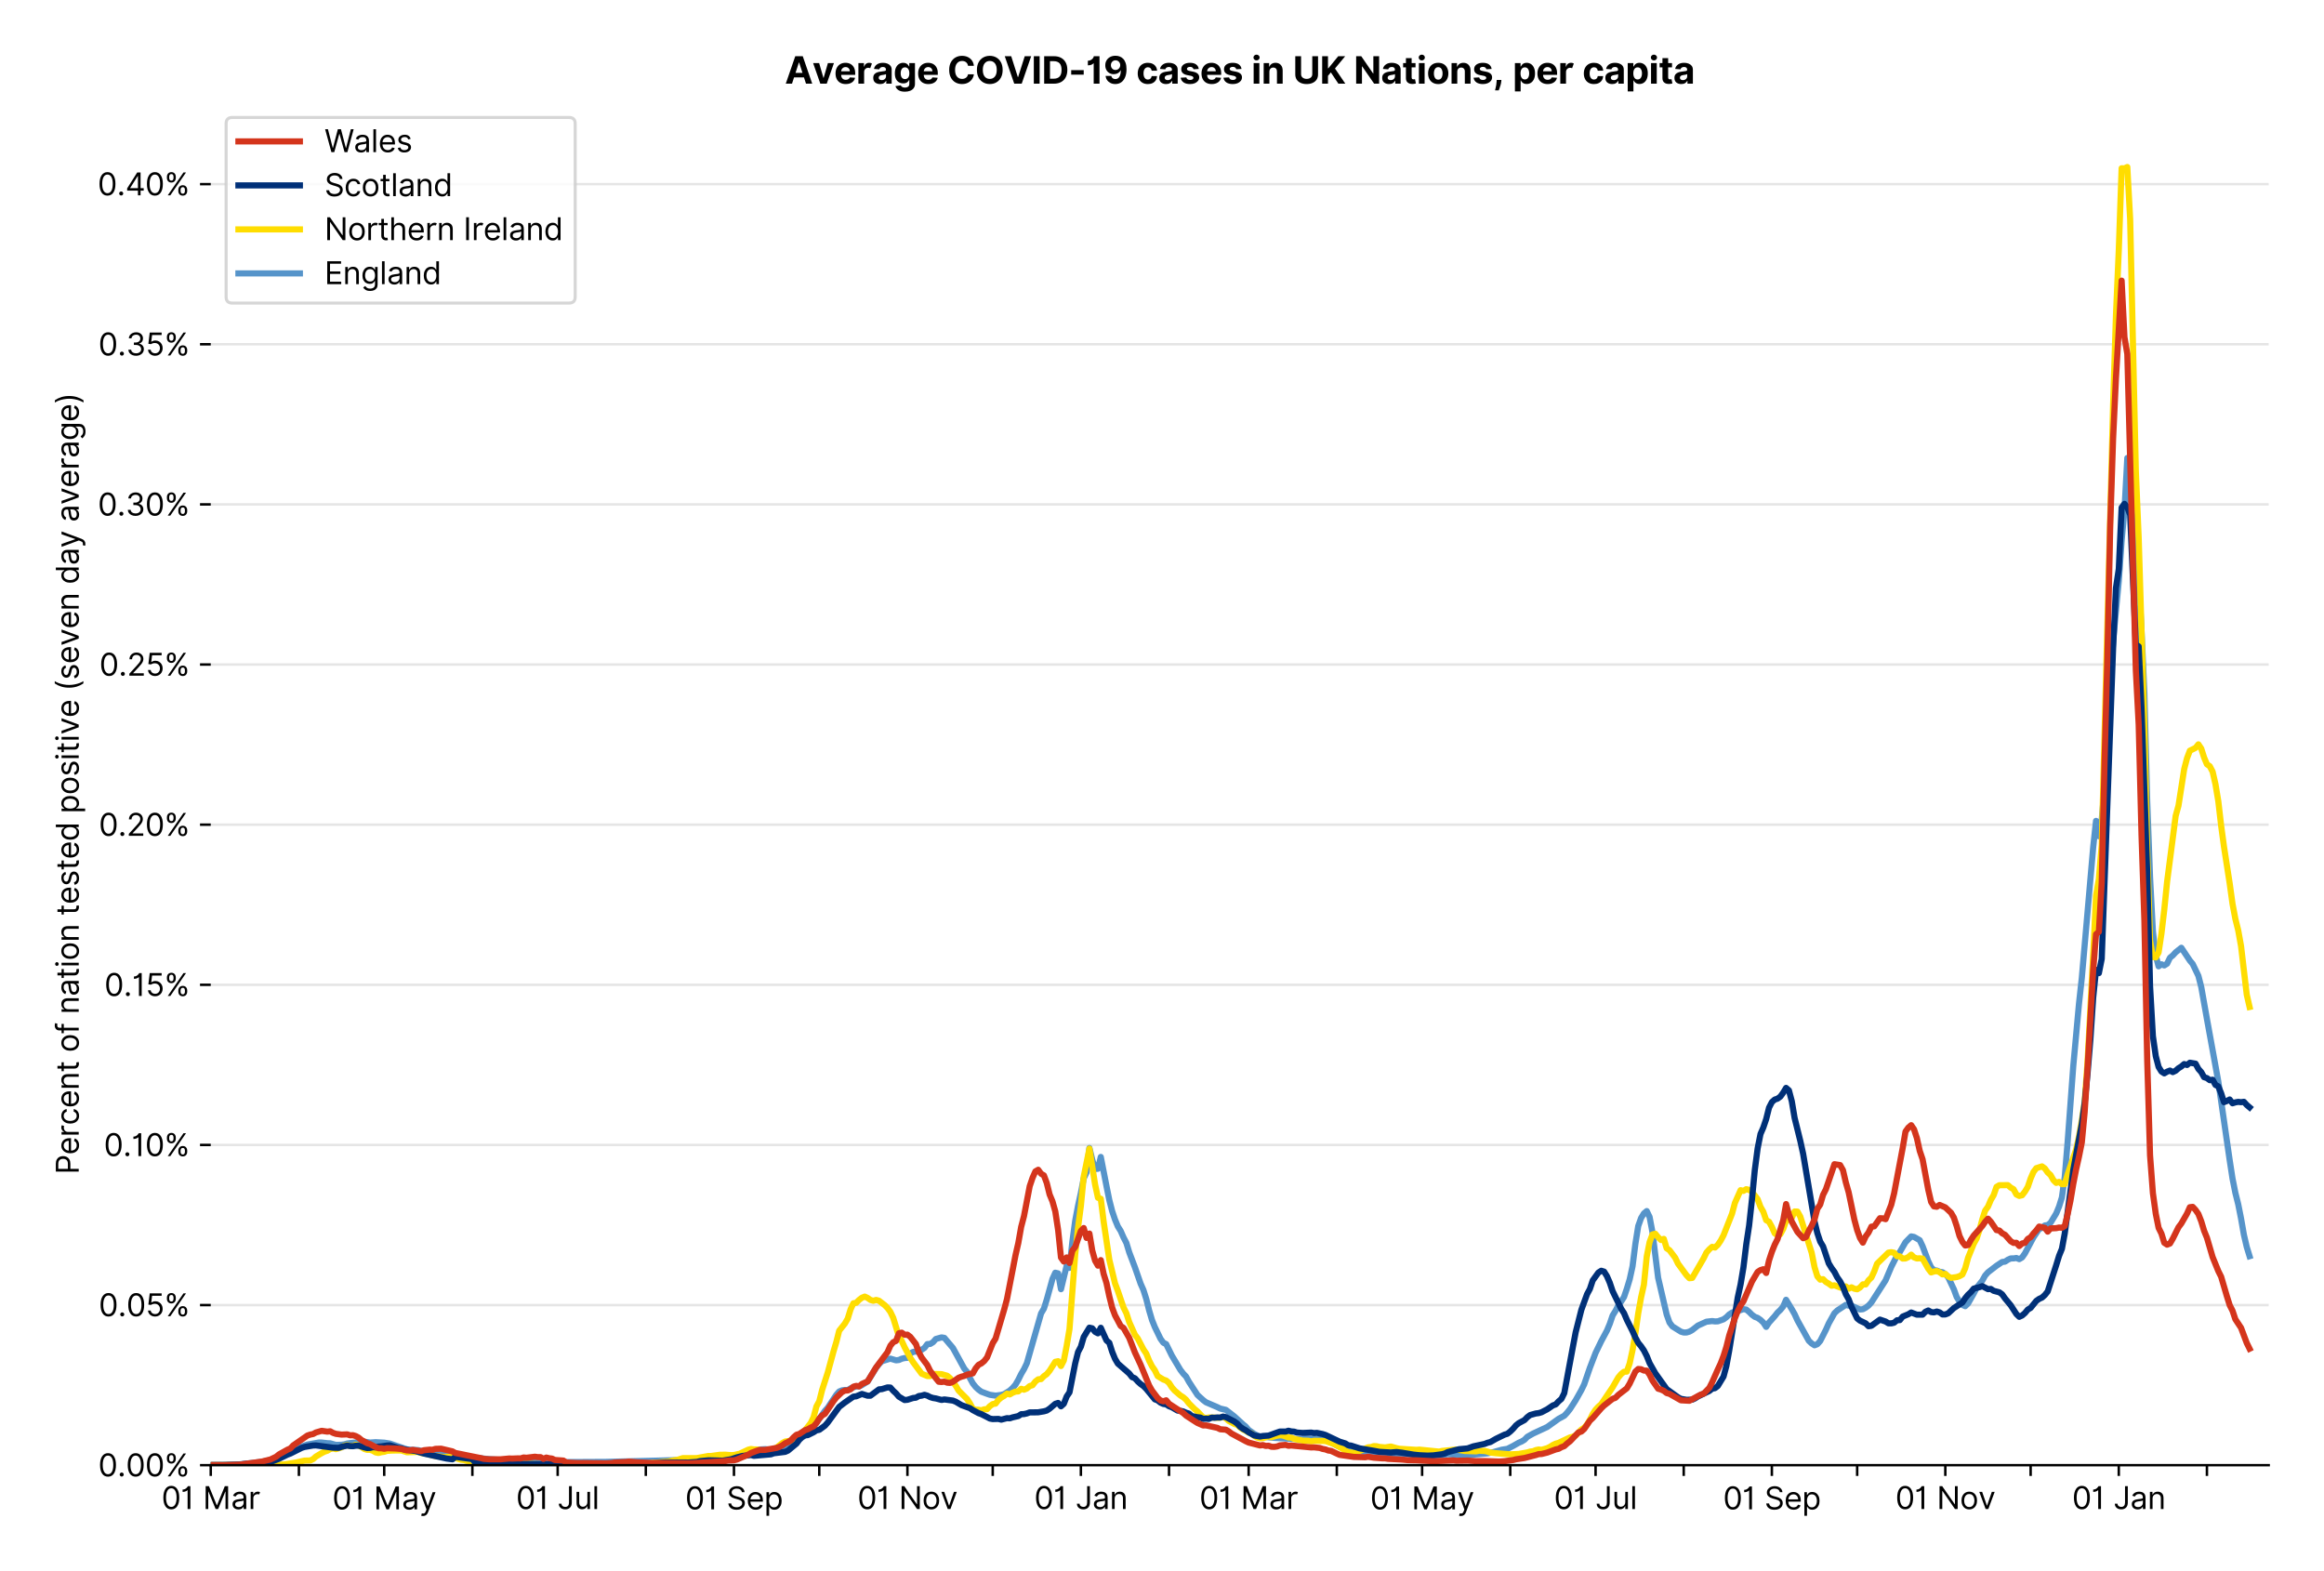 <?xml version="1.0" encoding="utf-8" standalone="no"?>
<!DOCTYPE svg PUBLIC "-//W3C//DTD SVG 1.1//EN"
  "http://www.w3.org/Graphics/SVG/1.1/DTD/svg11.dtd">
<svg xmlns:xlink="http://www.w3.org/1999/xlink" viewBox="0 0 756.175 511.234" xmlns="http://www.w3.org/2000/svg" version="1.1">
 <defs>
  <style type="text/css">*{stroke-linejoin: round; stroke-linecap: butt}</style>
 </defs>
 <g id="figure_1">
  <g id="patch_1">
   <path d="M 0 511.234 
L 756.175 511.234 
L 756.175 0 
L 0 0 
z
" style="fill: #ffffff"/>
  </g>
  <g id="axes_1">
   <g id="patch_2">
    <path d="M 68.575 476.745 
L 738.175 476.745 
L 738.175 33.225 
L 68.575 33.225 
z
" style="fill: #ffffff"/>
   </g>
   <g id="matplotlib.axis_1">
    <g id="xtick_1">
     <g id="line2d_1">
      <defs>
       <path id="mab49512099" d="M 0 0 
L 0 3.5 
" style="stroke: #000000; stroke-width: 0.8"/>
      </defs>
      <g>
       <use xlink:href="#mab49512099" x="68.575" y="476.745" style="stroke: #000000; stroke-width: 0.8"/>
      </g>
     </g>
     <g id="text_1">
      <!-- 01 Mar -->
      <g transform="translate(52.538 491.018)scale(0.1 -0.1)">
       <defs>
        <path id="Inter-Regular-30" d="M 2000 -64 
Q 1230 -64 806 561 
Q 382 1186 382 2327 
Q 382 3459 809 4088 
Q 1236 4718 2000 4718 
Q 2764 4718 3191 4088 
Q 3618 3459 3618 2327 
Q 3618 1186 3194 561 
Q 2771 -64 2000 -64 
z
M 2000 436 
Q 2509 436 2791 927 
Q 3073 1418 3073 2327 
Q 3073 3234 2789 3730 
Q 2505 4227 2000 4227 
Q 1496 4227 1211 3730 
Q 927 3234 927 2327 
Q 927 1418 1210 927 
Q 1493 436 2000 436 
z
" transform="scale(0.016)"/>
        <path id="Inter-Regular-31" d="M 1973 4655 
L 1973 0 
L 1409 0 
L 1409 3836 
L 1373 3836 
Q 1341 3773 1209 3692 
Q 1077 3611 868 3551 
Q 659 3491 391 3491 
L 391 3964 
Q 661 3964 859 4061 
Q 1057 4159 1190 4291 
Q 1323 4423 1392 4529 
Q 1461 4636 1473 4655 
L 1973 4655 
z
" transform="scale(0.016)"/>
        <path id="Inter-Regular-20" transform="scale(0.016)"/>
        <path id="Inter-Regular-4d" d="M 564 4655 
L 1236 4655 
L 2818 791 
L 2873 791 
L 4455 4655 
L 5127 4655 
L 5127 0 
L 4600 0 
L 4600 3536 
L 4555 3536 
L 3100 0 
L 2591 0 
L 1136 3536 
L 1091 3536 
L 1091 0 
L 564 0 
L 564 4655 
z
" transform="scale(0.016)"/>
        <path id="Inter-Regular-61" d="M 1518 -82 
Q 1186 -82 916 44 
Q 646 170 486 410 
Q 327 650 327 991 
Q 327 1291 445 1478 
Q 564 1666 761 1773 
Q 959 1880 1199 1933 
Q 1439 1986 1682 2018 
Q 2000 2059 2199 2080 
Q 2398 2102 2490 2154 
Q 2582 2207 2582 2336 
L 2582 2355 
Q 2582 2691 2399 2877 
Q 2216 3064 1846 3064 
Q 1461 3064 1243 2895 
Q 1025 2727 936 2536 
L 427 2718 
Q 564 3036 792 3214 
Q 1021 3393 1292 3464 
Q 1564 3536 1827 3536 
Q 1996 3536 2215 3496 
Q 2434 3457 2640 3334 
Q 2846 3211 2982 2963 
Q 3118 2716 3118 2300 
L 3118 0 
L 2582 0 
L 2582 473 
L 2555 473 
Q 2500 359 2373 229 
Q 2246 100 2034 9 
Q 1823 -82 1518 -82 
z
M 1600 400 
Q 1918 400 2137 525 
Q 2357 650 2469 847 
Q 2582 1045 2582 1264 
L 2582 1755 
Q 2548 1714 2433 1681 
Q 2318 1648 2169 1624 
Q 2021 1600 1881 1583 
Q 1741 1566 1655 1555 
Q 1446 1527 1265 1467 
Q 1084 1407 974 1287 
Q 864 1168 864 964 
Q 864 684 1072 542 
Q 1280 400 1600 400 
z
" transform="scale(0.016)"/>
        <path id="Inter-Regular-72" d="M 491 0 
L 491 3491 
L 1009 3491 
L 1009 2964 
L 1046 2964 
Q 1139 3223 1389 3384 
Q 1639 3545 1955 3545 
Q 2100 3545 2209 3511 
Q 2318 3477 2400 3418 
L 2218 2964 
Q 2161 2993 2085 3010 
Q 2009 3027 1909 3027 
Q 1527 3027 1277 2794 
Q 1027 2561 1027 2209 
L 1027 0 
L 491 0 
z
" transform="scale(0.016)"/>
       </defs>
       <use xlink:href="#Inter-Regular-30"/>
       <use xlink:href="#Inter-Regular-31" x="62.5"/>
       <use xlink:href="#Inter-Regular-20" x="106.676"/>
       <use xlink:href="#Inter-Regular-4d" x="134.801"/>
       <use xlink:href="#Inter-Regular-61" x="225.994"/>
       <use xlink:href="#Inter-Regular-72" x="282.386"/>
      </g>
     </g>
    </g>
    <g id="xtick_2">
     <g id="line2d_2">
      <g>
       <use xlink:href="#mab49512099" x="97.257" y="476.745" style="stroke: #000000; stroke-width: 0.8"/>
      </g>
     </g>
    </g>
    <g id="xtick_3">
     <g id="line2d_3">
      <g>
       <use xlink:href="#mab49512099" x="125.014" y="476.745" style="stroke: #000000; stroke-width: 0.8"/>
      </g>
     </g>
     <g id="text_2">
      <!-- 01 May -->
      <g transform="translate(108.111 491.117)scale(0.1 -0.1)">
       <defs>
        <path id="Inter-Regular-79" d="M 818 -1355 
Q 682 -1355 575 -1333 
Q 468 -1311 427 -1291 
L 564 -818 
Q 857 -893 1053 -814 
Q 1250 -736 1391 -345 
L 1509 -18 
L 218 3491 
L 800 3491 
L 1764 709 
L 1800 709 
L 2764 3491 
L 3346 3491 
L 1846 -564 
Q 1550 -1355 818 -1355 
z
" transform="scale(0.016)"/>
       </defs>
       <use xlink:href="#Inter-Regular-30"/>
       <use xlink:href="#Inter-Regular-31" x="62.5"/>
       <use xlink:href="#Inter-Regular-20" x="106.676"/>
       <use xlink:href="#Inter-Regular-4d" x="134.801"/>
       <use xlink:href="#Inter-Regular-61" x="225.994"/>
       <use xlink:href="#Inter-Regular-79" x="282.386"/>
      </g>
     </g>
    </g>
    <g id="xtick_4">
     <g id="line2d_4">
      <g>
       <use xlink:href="#mab49512099" x="153.696" y="476.745" style="stroke: #000000; stroke-width: 0.8"/>
      </g>
     </g>
    </g>
    <g id="xtick_5">
     <g id="line2d_5">
      <g>
       <use xlink:href="#mab49512099" x="181.452" y="476.745" style="stroke: #000000; stroke-width: 0.8"/>
      </g>
     </g>
     <g id="text_3">
      <!-- 01 Jul -->
      <g transform="translate(167.909 491.018)scale(0.1 -0.1)">
       <defs>
        <path id="Inter-Regular-4a" d="M 2346 4655 
L 2909 4655 
L 2909 1327 
Q 2909 657 2549 296 
Q 2189 -64 1582 -64 
Q 1200 -64 902 76 
Q 605 216 434 475 
Q 264 734 264 1091 
L 818 1091 
Q 818 795 1034 615 
Q 1250 436 1582 436 
Q 1948 436 2147 664 
Q 2346 893 2346 1327 
L 2346 4655 
z
" transform="scale(0.016)"/>
        <path id="Inter-Regular-75" d="M 2691 1427 
L 2691 3491 
L 3227 3491 
L 3227 0 
L 2691 0 
L 2691 591 
L 2655 591 
Q 2532 325 2273 140 
Q 2014 -45 1618 -45 
Q 1127 -45 809 280 
Q 491 605 491 1273 
L 491 3491 
L 1027 3491 
L 1027 1309 
Q 1027 927 1242 700 
Q 1457 473 1791 473 
Q 1991 473 2199 575 
Q 2407 677 2549 888 
Q 2691 1100 2691 1427 
z
" transform="scale(0.016)"/>
        <path id="Inter-Regular-6c" d="M 1027 4655 
L 1027 0 
L 491 0 
L 491 4655 
L 1027 4655 
z
" transform="scale(0.016)"/>
       </defs>
       <use xlink:href="#Inter-Regular-30"/>
       <use xlink:href="#Inter-Regular-31" x="62.5"/>
       <use xlink:href="#Inter-Regular-20" x="106.676"/>
       <use xlink:href="#Inter-Regular-4a" x="134.801"/>
       <use xlink:href="#Inter-Regular-75" x="189.063"/>
       <use xlink:href="#Inter-Regular-6c" x="247.159"/>
      </g>
     </g>
    </g>
    <g id="xtick_6">
     <g id="line2d_6">
      <g>
       <use xlink:href="#mab49512099" x="210.134" y="476.745" style="stroke: #000000; stroke-width: 0.8"/>
      </g>
     </g>
    </g>
    <g id="xtick_7">
     <g id="line2d_7">
      <g>
       <use xlink:href="#mab49512099" x="238.816" y="476.745" style="stroke: #000000; stroke-width: 0.8"/>
      </g>
     </g>
     <g id="text_4">
      <!-- 01 Sep -->
      <g transform="translate(222.929 491.117)scale(0.1 -0.1)">
       <defs>
        <path id="Inter-Regular-53" d="M 3109 3491 
Q 3068 3836 2777 4027 
Q 2486 4218 2064 4218 
Q 1600 4218 1318 3999 
Q 1036 3780 1036 3445 
Q 1036 3195 1189 3042 
Q 1343 2889 1553 2803 
Q 1764 2718 1936 2673 
L 2409 2545 
Q 2591 2498 2815 2414 
Q 3039 2330 3244 2185 
Q 3450 2041 3584 1816 
Q 3718 1591 3718 1264 
Q 3718 886 3521 581 
Q 3325 277 2949 97 
Q 2573 -82 2036 -82 
Q 1286 -82 845 272 
Q 405 627 364 1200 
L 946 1200 
Q 968 936 1124 764 
Q 1280 593 1519 510 
Q 1759 427 2036 427 
Q 2359 427 2616 533 
Q 2873 639 3023 828 
Q 3173 1018 3173 1273 
Q 3173 1505 3043 1650 
Q 2914 1795 2702 1886 
Q 2491 1977 2246 2045 
L 1673 2209 
Q 1127 2366 809 2657 
Q 491 2948 491 3418 
Q 491 3809 703 4101 
Q 916 4393 1276 4555 
Q 1636 4718 2082 4718 
Q 2532 4718 2882 4558 
Q 3232 4398 3437 4120 
Q 3643 3843 3655 3491 
L 3109 3491 
z
" transform="scale(0.016)"/>
        <path id="Inter-Regular-65" d="M 1955 -73 
Q 1450 -73 1085 151 
Q 721 375 524 778 
Q 327 1182 327 1718 
Q 327 2255 524 2665 
Q 721 3075 1074 3305 
Q 1427 3536 1900 3536 
Q 2173 3536 2439 3445 
Q 2705 3355 2923 3151 
Q 3141 2948 3270 2614 
Q 3400 2280 3400 1791 
L 3400 1564 
L 866 1564 
Q 884 1005 1183 707 
Q 1482 409 1955 409 
Q 2271 409 2498 545 
Q 2725 682 2827 955 
L 3346 809 
Q 3223 414 2854 170 
Q 2486 -73 1955 -73 
z
M 866 2027 
L 2855 2027 
Q 2855 2470 2595 2762 
Q 2336 3055 1900 3055 
Q 1593 3055 1368 2911 
Q 1143 2768 1013 2533 
Q 884 2298 866 2027 
z
" transform="scale(0.016)"/>
        <path id="Inter-Regular-70" d="M 491 -1309 
L 491 3491 
L 1009 3491 
L 1009 2936 
L 1073 2936 
Q 1132 3027 1237 3169 
Q 1343 3311 1542 3423 
Q 1741 3536 2082 3536 
Q 2523 3536 2859 3315 
Q 3196 3095 3384 2690 
Q 3573 2286 3573 1736 
Q 3573 1182 3384 776 
Q 3196 370 2861 148 
Q 2527 -73 2091 -73 
Q 1755 -73 1552 39 
Q 1350 152 1241 296 
Q 1132 441 1073 536 
L 1027 536 
L 1027 -1309 
L 491 -1309 
z
M 1018 1745 
Q 1018 1152 1276 780 
Q 1534 409 2018 409 
Q 2355 409 2581 587 
Q 2807 766 2921 1069 
Q 3036 1373 3036 1745 
Q 3036 2114 2923 2410 
Q 2811 2707 2585 2881 
Q 2359 3055 2018 3055 
Q 1527 3055 1272 2693 
Q 1018 2332 1018 1745 
z
" transform="scale(0.016)"/>
       </defs>
       <use xlink:href="#Inter-Regular-30"/>
       <use xlink:href="#Inter-Regular-31" x="62.5"/>
       <use xlink:href="#Inter-Regular-20" x="106.676"/>
       <use xlink:href="#Inter-Regular-53" x="134.801"/>
       <use xlink:href="#Inter-Regular-65" x="198.58"/>
       <use xlink:href="#Inter-Regular-70" x="256.818"/>
      </g>
     </g>
    </g>
    <g id="xtick_8">
     <g id="line2d_8">
      <g>
       <use xlink:href="#mab49512099" x="266.573" y="476.745" style="stroke: #000000; stroke-width: 0.8"/>
      </g>
     </g>
    </g>
    <g id="xtick_9">
     <g id="line2d_9">
      <g>
       <use xlink:href="#mab49512099" x="295.255" y="476.745" style="stroke: #000000; stroke-width: 0.8"/>
      </g>
     </g>
     <g id="text_5">
      <!-- 01 Nov -->
      <g transform="translate(278.984 491.018)scale(0.1 -0.1)">
       <defs>
        <path id="Inter-Regular-4e" d="M 4255 4655 
L 4255 0 
L 3709 0 
L 1173 3655 
L 1127 3655 
L 1127 0 
L 564 0 
L 564 4655 
L 1109 4655 
L 3655 991 
L 3700 991 
L 3700 4655 
L 4255 4655 
z
" transform="scale(0.016)"/>
        <path id="Inter-Regular-6f" d="M 1909 -73 
Q 1436 -73 1080 152 
Q 725 377 526 781 
Q 327 1186 327 1727 
Q 327 2273 526 2679 
Q 725 3086 1080 3311 
Q 1436 3536 1909 3536 
Q 2382 3536 2737 3311 
Q 3093 3086 3292 2679 
Q 3491 2273 3491 1727 
Q 3491 1186 3292 781 
Q 3093 377 2737 152 
Q 2382 -73 1909 -73 
z
M 1909 409 
Q 2268 409 2500 593 
Q 2732 777 2843 1077 
Q 2955 1377 2955 1727 
Q 2955 2077 2843 2379 
Q 2732 2682 2500 2868 
Q 2268 3055 1909 3055 
Q 1550 3055 1318 2868 
Q 1086 2682 975 2379 
Q 864 2077 864 1727 
Q 864 1377 975 1077 
Q 1086 777 1318 593 
Q 1550 409 1909 409 
z
" transform="scale(0.016)"/>
        <path id="Inter-Regular-76" d="M 3346 3491 
L 2055 0 
L 1509 0 
L 218 3491 
L 800 3491 
L 1764 709 
L 1800 709 
L 2764 3491 
L 3346 3491 
z
" transform="scale(0.016)"/>
       </defs>
       <use xlink:href="#Inter-Regular-30"/>
       <use xlink:href="#Inter-Regular-31" x="62.5"/>
       <use xlink:href="#Inter-Regular-20" x="106.676"/>
       <use xlink:href="#Inter-Regular-4e" x="134.801"/>
       <use xlink:href="#Inter-Regular-6f" x="210.085"/>
       <use xlink:href="#Inter-Regular-76" x="269.744"/>
      </g>
     </g>
    </g>
    <g id="xtick_10">
     <g id="line2d_10">
      <g>
       <use xlink:href="#mab49512099" x="323.012" y="476.745" style="stroke: #000000; stroke-width: 0.8"/>
      </g>
     </g>
    </g>
    <g id="xtick_11">
     <g id="line2d_11">
      <g>
       <use xlink:href="#mab49512099" x="351.694" y="476.745" style="stroke: #000000; stroke-width: 0.8"/>
      </g>
     </g>
     <g id="text_6">
      <!-- 01 Jan -->
      <g transform="translate(336.495 491.018)scale(0.1 -0.1)">
       <defs>
        <path id="Inter-Regular-6e" d="M 1027 2100 
L 1027 0 
L 491 0 
L 491 3491 
L 1009 3491 
L 1009 2945 
L 1055 2945 
Q 1177 3211 1427 3373 
Q 1677 3536 2073 3536 
Q 2602 3536 2928 3211 
Q 3255 2886 3255 2218 
L 3255 0 
L 2718 0 
L 2718 2182 
Q 2718 2593 2504 2824 
Q 2291 3055 1918 3055 
Q 1534 3055 1280 2806 
Q 1027 2557 1027 2100 
z
" transform="scale(0.016)"/>
       </defs>
       <use xlink:href="#Inter-Regular-30"/>
       <use xlink:href="#Inter-Regular-31" x="62.5"/>
       <use xlink:href="#Inter-Regular-20" x="106.676"/>
       <use xlink:href="#Inter-Regular-4a" x="134.801"/>
       <use xlink:href="#Inter-Regular-61" x="189.063"/>
       <use xlink:href="#Inter-Regular-6e" x="245.455"/>
      </g>
     </g>
    </g>
    <g id="xtick_12">
     <g id="line2d_12">
      <g>
       <use xlink:href="#mab49512099" x="380.376" y="476.745" style="stroke: #000000; stroke-width: 0.8"/>
      </g>
     </g>
    </g>
    <g id="xtick_13">
     <g id="line2d_13">
      <g>
       <use xlink:href="#mab49512099" x="406.282" y="476.745" style="stroke: #000000; stroke-width: 0.8"/>
      </g>
     </g>
     <g id="text_7">
      <!-- 01 Mar -->
      <g transform="translate(390.245 491.018)scale(0.1 -0.1)">
       <use xlink:href="#Inter-Regular-30"/>
       <use xlink:href="#Inter-Regular-31" x="62.5"/>
       <use xlink:href="#Inter-Regular-20" x="106.676"/>
       <use xlink:href="#Inter-Regular-4d" x="134.801"/>
       <use xlink:href="#Inter-Regular-61" x="225.994"/>
       <use xlink:href="#Inter-Regular-72" x="282.386"/>
      </g>
     </g>
    </g>
    <g id="xtick_14">
     <g id="line2d_14">
      <g>
       <use xlink:href="#mab49512099" x="434.964" y="476.745" style="stroke: #000000; stroke-width: 0.8"/>
      </g>
     </g>
    </g>
    <g id="xtick_15">
     <g id="line2d_15">
      <g>
       <use xlink:href="#mab49512099" x="462.721" y="476.745" style="stroke: #000000; stroke-width: 0.8"/>
      </g>
     </g>
     <g id="text_8">
      <!-- 01 May -->
      <g transform="translate(445.818 491.117)scale(0.1 -0.1)">
       <use xlink:href="#Inter-Regular-30"/>
       <use xlink:href="#Inter-Regular-31" x="62.5"/>
       <use xlink:href="#Inter-Regular-20" x="106.676"/>
       <use xlink:href="#Inter-Regular-4d" x="134.801"/>
       <use xlink:href="#Inter-Regular-61" x="225.994"/>
       <use xlink:href="#Inter-Regular-79" x="282.386"/>
      </g>
     </g>
    </g>
    <g id="xtick_16">
     <g id="line2d_16">
      <g>
       <use xlink:href="#mab49512099" x="491.403" y="476.745" style="stroke: #000000; stroke-width: 0.8"/>
      </g>
     </g>
    </g>
    <g id="xtick_17">
     <g id="line2d_17">
      <g>
       <use xlink:href="#mab49512099" x="519.16" y="476.745" style="stroke: #000000; stroke-width: 0.8"/>
      </g>
     </g>
     <g id="text_9">
      <!-- 01 Jul -->
      <g transform="translate(505.616 491.018)scale(0.1 -0.1)">
       <use xlink:href="#Inter-Regular-30"/>
       <use xlink:href="#Inter-Regular-31" x="62.5"/>
       <use xlink:href="#Inter-Regular-20" x="106.676"/>
       <use xlink:href="#Inter-Regular-4a" x="134.801"/>
       <use xlink:href="#Inter-Regular-75" x="189.063"/>
       <use xlink:href="#Inter-Regular-6c" x="247.159"/>
      </g>
     </g>
    </g>
    <g id="xtick_18">
     <g id="line2d_18">
      <g>
       <use xlink:href="#mab49512099" x="547.842" y="476.745" style="stroke: #000000; stroke-width: 0.8"/>
      </g>
     </g>
    </g>
    <g id="xtick_19">
     <g id="line2d_19">
      <g>
       <use xlink:href="#mab49512099" x="576.524" y="476.745" style="stroke: #000000; stroke-width: 0.8"/>
      </g>
     </g>
     <g id="text_10">
      <!-- 01 Sep -->
      <g transform="translate(560.636 491.117)scale(0.1 -0.1)">
       <use xlink:href="#Inter-Regular-30"/>
       <use xlink:href="#Inter-Regular-31" x="62.5"/>
       <use xlink:href="#Inter-Regular-20" x="106.676"/>
       <use xlink:href="#Inter-Regular-53" x="134.801"/>
       <use xlink:href="#Inter-Regular-65" x="198.58"/>
       <use xlink:href="#Inter-Regular-70" x="256.818"/>
      </g>
     </g>
    </g>
    <g id="xtick_20">
     <g id="line2d_20">
      <g>
       <use xlink:href="#mab49512099" x="604.28" y="476.745" style="stroke: #000000; stroke-width: 0.8"/>
      </g>
     </g>
    </g>
    <g id="xtick_21">
     <g id="line2d_21">
      <g>
       <use xlink:href="#mab49512099" x="632.962" y="476.745" style="stroke: #000000; stroke-width: 0.8"/>
      </g>
     </g>
     <g id="text_11">
      <!-- 01 Nov -->
      <g transform="translate(616.691 491.018)scale(0.1 -0.1)">
       <use xlink:href="#Inter-Regular-30"/>
       <use xlink:href="#Inter-Regular-31" x="62.5"/>
       <use xlink:href="#Inter-Regular-20" x="106.676"/>
       <use xlink:href="#Inter-Regular-4e" x="134.801"/>
       <use xlink:href="#Inter-Regular-6f" x="210.085"/>
       <use xlink:href="#Inter-Regular-76" x="269.744"/>
      </g>
     </g>
    </g>
    <g id="xtick_22">
     <g id="line2d_22">
      <g>
       <use xlink:href="#mab49512099" x="660.719" y="476.745" style="stroke: #000000; stroke-width: 0.8"/>
      </g>
     </g>
    </g>
    <g id="xtick_23">
     <g id="line2d_23">
      <g>
       <use xlink:href="#mab49512099" x="689.401" y="476.745" style="stroke: #000000; stroke-width: 0.8"/>
      </g>
     </g>
     <g id="text_12">
      <!-- 01 Jan -->
      <g transform="translate(674.202 491.018)scale(0.1 -0.1)">
       <use xlink:href="#Inter-Regular-30"/>
       <use xlink:href="#Inter-Regular-31" x="62.5"/>
       <use xlink:href="#Inter-Regular-20" x="106.676"/>
       <use xlink:href="#Inter-Regular-4a" x="134.801"/>
       <use xlink:href="#Inter-Regular-61" x="189.063"/>
       <use xlink:href="#Inter-Regular-6e" x="245.455"/>
      </g>
     </g>
    </g>
    <g id="xtick_24">
     <g id="line2d_24">
      <g>
       <use xlink:href="#mab49512099" x="718.083" y="476.745" style="stroke: #000000; stroke-width: 0.8"/>
      </g>
     </g>
    </g>
   </g>
   <g id="matplotlib.axis_2">
    <g id="ytick_1">
     <g id="line2d_25">
      <path d="M 68.575 476.745 
L 738.175 476.745 
" clip-path="url(#p282eb7584c)" style="fill: none; stroke: #e5e5e5; stroke-width: 0.8; stroke-linecap: square"/>
     </g>
     <g id="line2d_26">
      <defs>
       <path id="m0f14cf54bd" d="M 0 0 
L -3.5 0 
" style="stroke: #000000; stroke-width: 0.8"/>
      </defs>
      <g>
       <use xlink:href="#m0f14cf54bd" x="68.575" y="476.745" style="stroke: #000000; stroke-width: 0.8"/>
      </g>
     </g>
     <g id="text_13">
      <!-- 0.00% -->
      <g transform="translate(31.944 480.382)scale(0.1 -0.1)">
       <defs>
        <path id="Inter-Regular-2e" d="M 882 -36 
Q 714 -36 593 84 
Q 473 205 473 373 
Q 473 541 593 661 
Q 714 782 882 782 
Q 1050 782 1170 661 
Q 1291 541 1291 373 
Q 1291 205 1170 84 
Q 1050 -36 882 -36 
z
" transform="scale(0.016)"/>
        <path id="Inter-Regular-25" d="M 2855 873 
L 2855 1118 
Q 2855 1373 2960 1585 
Q 3066 1798 3269 1926 
Q 3473 2055 3764 2055 
Q 4059 2055 4259 1926 
Q 4459 1798 4561 1585 
Q 4664 1373 4664 1118 
L 4664 873 
Q 4664 618 4560 405 
Q 4457 193 4256 64 
Q 4055 -64 3764 -64 
Q 3468 -64 3266 64 
Q 3064 193 2959 405 
Q 2855 618 2855 873 
z
M 536 3536 
L 536 3782 
Q 536 4036 642 4248 
Q 748 4461 951 4589 
Q 1155 4718 1446 4718 
Q 1741 4718 1941 4589 
Q 2141 4461 2243 4248 
Q 2346 4036 2346 3782 
L 2346 3536 
Q 2346 3282 2242 3069 
Q 2139 2857 1937 2728 
Q 1736 2600 1446 2600 
Q 1150 2600 948 2728 
Q 746 2857 641 3069 
Q 536 3282 536 3536 
z
M 709 0 
L 3909 4655 
L 4427 4655 
L 1227 0 
L 709 0 
z
M 3318 1118 
L 3318 873 
Q 3318 661 3418 494 
Q 3518 327 3764 327 
Q 4002 327 4101 494 
Q 4200 661 4200 873 
L 4200 1118 
Q 4200 1330 4104 1497 
Q 4009 1664 3764 1664 
Q 3525 1664 3421 1497 
Q 3318 1330 3318 1118 
z
M 1000 3782 
L 1000 3536 
Q 1000 3325 1100 3158 
Q 1200 2991 1446 2991 
Q 1684 2991 1783 3158 
Q 1882 3325 1882 3536 
L 1882 3782 
Q 1882 3993 1786 4160 
Q 1691 4327 1446 4327 
Q 1207 4327 1103 4160 
Q 1000 3993 1000 3782 
z
" transform="scale(0.016)"/>
       </defs>
       <use xlink:href="#Inter-Regular-30"/>
       <use xlink:href="#Inter-Regular-2e" x="62.5"/>
       <use xlink:href="#Inter-Regular-30" x="90.057"/>
       <use xlink:href="#Inter-Regular-30" x="152.557"/>
       <use xlink:href="#Inter-Regular-25" x="215.057"/>
      </g>
     </g>
    </g>
    <g id="ytick_2">
     <g id="line2d_27">
      <path d="M 68.575 424.642 
L 738.175 424.642 
" clip-path="url(#p282eb7584c)" style="fill: none; stroke: #e5e5e5; stroke-width: 0.8; stroke-linecap: square"/>
     </g>
     <g id="line2d_28">
      <g>
       <use xlink:href="#m0f14cf54bd" x="68.575" y="424.642" style="stroke: #000000; stroke-width: 0.8"/>
      </g>
     </g>
     <g id="text_14">
      <!-- 0.05% -->
      <g transform="translate(32.114 428.278)scale(0.1 -0.1)">
       <defs>
        <path id="Inter-Regular-35" d="M 1936 -64 
Q 1536 -64 1216 95 
Q 896 255 702 532 
Q 509 809 491 1164 
L 1036 1164 
Q 1068 848 1324 642 
Q 1580 436 1936 436 
Q 2223 436 2447 570 
Q 2671 705 2799 940 
Q 2927 1175 2927 1473 
Q 2927 1777 2794 2017 
Q 2661 2257 2429 2395 
Q 2198 2534 1900 2536 
Q 1686 2539 1461 2472 
Q 1236 2405 1091 2300 
L 564 2364 
L 846 4655 
L 3264 4655 
L 3264 4155 
L 1318 4155 
L 1155 2782 
L 1182 2782 
Q 1325 2895 1541 2970 
Q 1757 3045 1991 3045 
Q 2418 3045 2753 2842 
Q 3089 2639 3281 2286 
Q 3473 1934 3473 1482 
Q 3473 1036 3274 687 
Q 3075 339 2727 137 
Q 2380 -64 1936 -64 
z
" transform="scale(0.016)"/>
       </defs>
       <use xlink:href="#Inter-Regular-30"/>
       <use xlink:href="#Inter-Regular-2e" x="62.5"/>
       <use xlink:href="#Inter-Regular-30" x="90.057"/>
       <use xlink:href="#Inter-Regular-35" x="152.557"/>
       <use xlink:href="#Inter-Regular-25" x="213.352"/>
      </g>
     </g>
    </g>
    <g id="ytick_3">
     <g id="line2d_29">
      <path d="M 68.575 372.538 
L 738.175 372.538 
" clip-path="url(#p282eb7584c)" style="fill: none; stroke: #e5e5e5; stroke-width: 0.8; stroke-linecap: square"/>
     </g>
     <g id="line2d_30">
      <g>
       <use xlink:href="#m0f14cf54bd" x="68.575" y="372.538" style="stroke: #000000; stroke-width: 0.8"/>
      </g>
     </g>
     <g id="text_15">
      <!-- 0.10% -->
      <g transform="translate(33.777 376.175)scale(0.1 -0.1)">
       <use xlink:href="#Inter-Regular-30"/>
       <use xlink:href="#Inter-Regular-2e" x="62.5"/>
       <use xlink:href="#Inter-Regular-31" x="90.057"/>
       <use xlink:href="#Inter-Regular-30" x="134.233"/>
       <use xlink:href="#Inter-Regular-25" x="196.733"/>
      </g>
     </g>
    </g>
    <g id="ytick_4">
     <g id="line2d_31">
      <path d="M 68.575 320.435 
L 738.175 320.435 
" clip-path="url(#p282eb7584c)" style="fill: none; stroke: #e5e5e5; stroke-width: 0.8; stroke-linecap: square"/>
     </g>
     <g id="line2d_32">
      <g>
       <use xlink:href="#m0f14cf54bd" x="68.575" y="320.435" style="stroke: #000000; stroke-width: 0.8"/>
      </g>
     </g>
     <g id="text_16">
      <!-- 0.15% -->
      <g transform="translate(33.947 324.072)scale(0.1 -0.1)">
       <use xlink:href="#Inter-Regular-30"/>
       <use xlink:href="#Inter-Regular-2e" x="62.5"/>
       <use xlink:href="#Inter-Regular-31" x="90.057"/>
       <use xlink:href="#Inter-Regular-35" x="134.233"/>
       <use xlink:href="#Inter-Regular-25" x="195.028"/>
      </g>
     </g>
    </g>
    <g id="ytick_5">
     <g id="line2d_33">
      <path d="M 68.575 268.332 
L 738.175 268.332 
" clip-path="url(#p282eb7584c)" style="fill: none; stroke: #e5e5e5; stroke-width: 0.8; stroke-linecap: square"/>
     </g>
     <g id="line2d_34">
      <g>
       <use xlink:href="#m0f14cf54bd" x="68.575" y="268.332" style="stroke: #000000; stroke-width: 0.8"/>
      </g>
     </g>
     <g id="text_17">
      <!-- 0.20% -->
      <g transform="translate(32.142 271.969)scale(0.1 -0.1)">
       <defs>
        <path id="Inter-Regular-32" d="M 482 0 
L 482 409 
L 2018 2091 
Q 2289 2386 2464 2605 
Q 2639 2825 2724 3019 
Q 2809 3214 2809 3427 
Q 2809 3795 2553 4011 
Q 2298 4227 1918 4227 
Q 1514 4227 1275 3985 
Q 1036 3743 1036 3345 
L 500 3345 
Q 500 3755 688 4064 
Q 877 4373 1203 4545 
Q 1530 4718 1936 4718 
Q 2346 4718 2661 4545 
Q 2977 4373 3156 4079 
Q 3336 3786 3336 3427 
Q 3336 3170 3244 2926 
Q 3152 2682 2926 2383 
Q 2700 2084 2300 1655 
L 1255 536 
L 1255 500 
L 3418 500 
L 3418 0 
L 482 0 
z
" transform="scale(0.016)"/>
       </defs>
       <use xlink:href="#Inter-Regular-30"/>
       <use xlink:href="#Inter-Regular-2e" x="62.5"/>
       <use xlink:href="#Inter-Regular-32" x="90.057"/>
       <use xlink:href="#Inter-Regular-30" x="150.568"/>
       <use xlink:href="#Inter-Regular-25" x="213.068"/>
      </g>
     </g>
    </g>
    <g id="ytick_6">
     <g id="line2d_35">
      <path d="M 68.575 216.229 
L 738.175 216.229 
" clip-path="url(#p282eb7584c)" style="fill: none; stroke: #e5e5e5; stroke-width: 0.8; stroke-linecap: square"/>
     </g>
     <g id="line2d_36">
      <g>
       <use xlink:href="#m0f14cf54bd" x="68.575" y="216.229" style="stroke: #000000; stroke-width: 0.8"/>
      </g>
     </g>
     <g id="text_18">
      <!-- 0.25% -->
      <g transform="translate(32.312 219.865)scale(0.1 -0.1)">
       <use xlink:href="#Inter-Regular-30"/>
       <use xlink:href="#Inter-Regular-2e" x="62.5"/>
       <use xlink:href="#Inter-Regular-32" x="90.057"/>
       <use xlink:href="#Inter-Regular-35" x="150.568"/>
       <use xlink:href="#Inter-Regular-25" x="211.364"/>
      </g>
     </g>
    </g>
    <g id="ytick_7">
     <g id="line2d_37">
      <path d="M 68.575 164.125 
L 738.175 164.125 
" clip-path="url(#p282eb7584c)" style="fill: none; stroke: #e5e5e5; stroke-width: 0.8; stroke-linecap: square"/>
     </g>
     <g id="line2d_38">
      <g>
       <use xlink:href="#m0f14cf54bd" x="68.575" y="164.125" style="stroke: #000000; stroke-width: 0.8"/>
      </g>
     </g>
     <g id="text_19">
      <!-- 0.30% -->
      <g transform="translate(31.83 167.762)scale(0.1 -0.1)">
       <defs>
        <path id="Inter-Regular-33" d="M 2055 -64 
Q 1605 -64 1253 90 
Q 902 245 696 521 
Q 491 798 473 1164 
L 1046 1164 
Q 1071 827 1356 631 
Q 1641 436 2046 436 
Q 2493 436 2783 664 
Q 3073 893 3073 1264 
Q 3073 1650 2787 1893 
Q 2502 2136 1973 2136 
L 1600 2136 
L 1600 2636 
L 1973 2636 
Q 2386 2636 2647 2856 
Q 2909 3077 2909 3445 
Q 2909 3798 2679 4012 
Q 2450 4227 2064 4227 
Q 1823 4227 1610 4139 
Q 1398 4052 1264 3887 
Q 1130 3723 1118 3491 
L 573 3491 
Q 586 3857 793 4133 
Q 1000 4409 1335 4563 
Q 1671 4718 2073 4718 
Q 2505 4718 2814 4544 
Q 3123 4370 3289 4086 
Q 3455 3802 3455 3473 
Q 3455 3080 3249 2802 
Q 3043 2525 2691 2418 
L 2691 2382 
Q 3132 2309 3379 2008 
Q 3627 1707 3627 1264 
Q 3627 884 3421 583 
Q 3216 282 2861 109 
Q 2507 -64 2055 -64 
z
" transform="scale(0.016)"/>
       </defs>
       <use xlink:href="#Inter-Regular-30"/>
       <use xlink:href="#Inter-Regular-2e" x="62.5"/>
       <use xlink:href="#Inter-Regular-33" x="90.057"/>
       <use xlink:href="#Inter-Regular-30" x="153.693"/>
       <use xlink:href="#Inter-Regular-25" x="216.193"/>
      </g>
     </g>
    </g>
    <g id="ytick_8">
     <g id="line2d_39">
      <path d="M 68.575 112.022 
L 738.175 112.022 
" clip-path="url(#p282eb7584c)" style="fill: none; stroke: #e5e5e5; stroke-width: 0.8; stroke-linecap: square"/>
     </g>
     <g id="line2d_40">
      <g>
       <use xlink:href="#m0f14cf54bd" x="68.575" y="112.022" style="stroke: #000000; stroke-width: 0.8"/>
      </g>
     </g>
     <g id="text_20">
      <!-- 0.35% -->
      <g transform="translate(32 115.659)scale(0.1 -0.1)">
       <use xlink:href="#Inter-Regular-30"/>
       <use xlink:href="#Inter-Regular-2e" x="62.5"/>
       <use xlink:href="#Inter-Regular-33" x="90.057"/>
       <use xlink:href="#Inter-Regular-35" x="153.693"/>
       <use xlink:href="#Inter-Regular-25" x="214.489"/>
      </g>
     </g>
    </g>
    <g id="ytick_9">
     <g id="line2d_41">
      <path d="M 68.575 59.919 
L 738.175 59.919 
" clip-path="url(#p282eb7584c)" style="fill: none; stroke: #e5e5e5; stroke-width: 0.8; stroke-linecap: square"/>
     </g>
     <g id="line2d_42">
      <g>
       <use xlink:href="#m0f14cf54bd" x="68.575" y="59.919" style="stroke: #000000; stroke-width: 0.8"/>
      </g>
     </g>
     <g id="text_21">
      <!-- 0.40% -->
      <g transform="translate(31.773 63.556)scale(0.1 -0.1)">
       <defs>
        <path id="Inter-Regular-34" d="M 373 955 
L 373 1418 
L 2418 4655 
L 3100 4655 
L 3100 1455 
L 3736 1455 
L 3736 955 
L 3100 955 
L 3100 0 
L 2564 0 
L 2564 955 
L 373 955 
z
M 2564 1455 
L 2564 3936 
L 2527 3936 
L 982 1491 
L 982 1455 
L 2564 1455 
z
" transform="scale(0.016)"/>
       </defs>
       <use xlink:href="#Inter-Regular-30"/>
       <use xlink:href="#Inter-Regular-2e" x="62.5"/>
       <use xlink:href="#Inter-Regular-34" x="90.057"/>
       <use xlink:href="#Inter-Regular-30" x="154.261"/>
       <use xlink:href="#Inter-Regular-25" x="216.761"/>
      </g>
     </g>
    </g>
    <g id="text_22">
     <!-- Percent of nation tested positive (seven day average) -->
     <g transform="translate(25.614 382.124)rotate(-90)scale(0.1 -0.1)">
      <defs>
       <path id="Inter-Regular-50" d="M 564 0 
L 564 4655 
L 2136 4655 
Q 2684 4655 3033 4458 
Q 3382 4261 3550 3927 
Q 3718 3593 3718 3182 
Q 3718 2770 3551 2434 
Q 3384 2098 3036 1899 
Q 2689 1700 2146 1700 
L 1127 1700 
L 1127 0 
L 564 0 
z
M 1127 2200 
L 2127 2200 
Q 2689 2200 2926 2482 
Q 3164 2764 3164 3182 
Q 3164 3602 2925 3878 
Q 2686 4155 2118 4155 
L 1127 4155 
L 1127 2200 
z
" transform="scale(0.016)"/>
       <path id="Inter-Regular-63" d="M 1909 -73 
Q 1418 -73 1063 159 
Q 709 391 518 798 
Q 327 1205 327 1727 
Q 327 2259 524 2667 
Q 721 3075 1074 3305 
Q 1427 3536 1900 3536 
Q 2268 3536 2563 3400 
Q 2859 3264 3047 3018 
Q 3236 2773 3282 2445 
L 2746 2445 
Q 2684 2684 2474 2869 
Q 2264 3055 1909 3055 
Q 1439 3055 1151 2697 
Q 864 2339 864 1745 
Q 864 1139 1148 774 
Q 1432 409 1909 409 
Q 2223 409 2447 570 
Q 2671 732 2746 1018 
L 3282 1018 
Q 3236 709 3058 462 
Q 2880 216 2588 71 
Q 2296 -73 1909 -73 
z
" transform="scale(0.016)"/>
       <path id="Inter-Regular-74" d="M 2009 3491 
L 2009 3036 
L 1264 3036 
L 1264 1000 
Q 1264 773 1331 660 
Q 1398 548 1503 510 
Q 1609 473 1727 473 
Q 1816 473 1873 483 
Q 1930 493 1964 500 
L 2073 18 
Q 2018 -2 1920 -23 
Q 1823 -45 1673 -45 
Q 1446 -45 1228 52 
Q 1011 150 869 350 
Q 727 550 727 855 
L 727 3036 
L 200 3036 
L 200 3491 
L 727 3491 
L 727 4327 
L 1264 4327 
L 1264 3491 
L 2009 3491 
z
" transform="scale(0.016)"/>
       <path id="Inter-Regular-66" d="M 2046 3491 
L 2046 3036 
L 1264 3036 
L 1264 0 
L 727 0 
L 727 3036 
L 164 3036 
L 164 3491 
L 727 3491 
L 727 3973 
Q 727 4273 868 4473 
Q 1009 4673 1234 4773 
Q 1459 4873 1709 4873 
Q 1907 4873 2032 4841 
Q 2157 4809 2218 4782 
L 2064 4318 
Q 2023 4332 1951 4352 
Q 1880 4373 1764 4373 
Q 1498 4373 1381 4239 
Q 1264 4105 1264 3845 
L 1264 3491 
L 2046 3491 
z
" transform="scale(0.016)"/>
       <path id="Inter-Regular-69" d="M 491 0 
L 491 3491 
L 1027 3491 
L 1027 0 
L 491 0 
z
M 764 4073 
Q 607 4073 494 4179 
Q 382 4286 382 4436 
Q 382 4586 494 4693 
Q 607 4800 764 4800 
Q 921 4800 1033 4693 
Q 1146 4586 1146 4436 
Q 1146 4286 1033 4179 
Q 921 4073 764 4073 
z
" transform="scale(0.016)"/>
       <path id="Inter-Regular-73" d="M 2964 2709 
L 2482 2573 
Q 2411 2755 2245 2914 
Q 2080 3073 1727 3073 
Q 1407 3073 1194 2926 
Q 982 2780 982 2555 
Q 982 2355 1127 2239 
Q 1273 2123 1582 2045 
L 2100 1918 
Q 3027 1691 3027 973 
Q 3027 673 2855 436 
Q 2684 200 2377 63 
Q 2071 -73 1664 -73 
Q 1130 -73 780 159 
Q 430 391 336 836 
L 846 964 
Q 989 400 1655 400 
Q 2030 400 2251 560 
Q 2473 720 2473 945 
Q 2473 1316 1955 1436 
L 1373 1573 
Q 893 1686 669 1926 
Q 446 2166 446 2527 
Q 446 2823 613 3050 
Q 780 3277 1069 3406 
Q 1359 3536 1727 3536 
Q 2246 3536 2542 3309 
Q 2839 3082 2964 2709 
z
" transform="scale(0.016)"/>
       <path id="Inter-Regular-64" d="M 1809 -73 
Q 1373 -73 1039 148 
Q 705 370 516 776 
Q 327 1182 327 1736 
Q 327 2286 516 2690 
Q 705 3095 1041 3315 
Q 1377 3536 1818 3536 
Q 2159 3536 2358 3423 
Q 2557 3311 2662 3169 
Q 2768 3027 2827 2936 
L 2873 2936 
L 2873 4655 
L 3409 4655 
L 3409 0 
L 2891 0 
L 2891 536 
L 2827 536 
Q 2768 441 2659 296 
Q 2550 152 2348 39 
Q 2146 -73 1809 -73 
z
M 1882 409 
Q 2366 409 2624 780 
Q 2882 1152 2882 1745 
Q 2882 2332 2627 2693 
Q 2373 3055 1882 3055 
Q 1541 3055 1315 2881 
Q 1089 2707 976 2410 
Q 864 2114 864 1745 
Q 864 1373 978 1069 
Q 1093 766 1319 587 
Q 1546 409 1882 409 
z
" transform="scale(0.016)"/>
       <path id="Inter-Regular-28" d="M 682 1964 
Q 682 2823 906 3544 
Q 1130 4266 1546 4873 
L 2018 4873 
Q 1800 4573 1623 4095 
Q 1446 3618 1341 3061 
Q 1236 2505 1236 1964 
Q 1236 1423 1341 866 
Q 1446 309 1623 -168 
Q 1800 -645 2018 -945 
L 1546 -945 
Q 1130 -339 906 383 
Q 682 1105 682 1964 
z
" transform="scale(0.016)"/>
       <path id="Inter-Regular-67" d="M 1900 -1382 
Q 1316 -1382 976 -1169 
Q 636 -957 473 -682 
L 900 -382 
Q 973 -477 1084 -601 
Q 1196 -725 1390 -817 
Q 1584 -909 1900 -909 
Q 2323 -909 2598 -704 
Q 2873 -500 2873 -64 
L 2873 645 
L 2827 645 
Q 2768 550 2660 410 
Q 2552 270 2351 162 
Q 2150 55 1809 55 
Q 1386 55 1051 255 
Q 716 455 521 836 
Q 327 1218 327 1764 
Q 327 2300 516 2699 
Q 705 3098 1041 3317 
Q 1377 3536 1818 3536 
Q 2159 3536 2360 3423 
Q 2561 3311 2669 3169 
Q 2777 3027 2836 2936 
L 2891 2936 
L 2891 3491 
L 3409 3491 
L 3409 -100 
Q 3409 -550 3205 -833 
Q 3002 -1116 2660 -1249 
Q 2318 -1382 1900 -1382 
z
M 1882 536 
Q 2366 536 2624 864 
Q 2882 1193 2882 1773 
Q 2882 2339 2627 2697 
Q 2373 3055 1882 3055 
Q 1541 3055 1315 2882 
Q 1089 2709 976 2418 
Q 864 2127 864 1773 
Q 864 1227 1120 881 
Q 1377 536 1882 536 
z
" transform="scale(0.016)"/>
       <path id="Inter-Regular-29" d="M 1638 1940 
Q 1638 1081 1414 359 
Q 1191 -362 775 -969 
L 302 -969 
Q 520 -669 697 -191 
Q 875 286 979 842 
Q 1084 1399 1084 1940 
Q 1084 2481 979 3038 
Q 875 3595 697 4072 
Q 520 4549 302 4849 
L 775 4849 
Q 1191 4243 1414 3521 
Q 1638 2799 1638 1940 
z
" transform="scale(0.016)"/>
      </defs>
      <use xlink:href="#Inter-Regular-50"/>
      <use xlink:href="#Inter-Regular-65" x="63.494"/>
      <use xlink:href="#Inter-Regular-72" x="121.733"/>
      <use xlink:href="#Inter-Regular-63" x="160.085"/>
      <use xlink:href="#Inter-Regular-65" x="215.909"/>
      <use xlink:href="#Inter-Regular-6e" x="274.148"/>
      <use xlink:href="#Inter-Regular-74" x="332.671"/>
      <use xlink:href="#Inter-Regular-20" x="369.034"/>
      <use xlink:href="#Inter-Regular-6f" x="397.159"/>
      <use xlink:href="#Inter-Regular-66" x="456.818"/>
      <use xlink:href="#Inter-Regular-20" x="492.898"/>
      <use xlink:href="#Inter-Regular-6e" x="521.023"/>
      <use xlink:href="#Inter-Regular-61" x="579.546"/>
      <use xlink:href="#Inter-Regular-74" x="635.938"/>
      <use xlink:href="#Inter-Regular-69" x="672.301"/>
      <use xlink:href="#Inter-Regular-6f" x="696.023"/>
      <use xlink:href="#Inter-Regular-6e" x="755.682"/>
      <use xlink:href="#Inter-Regular-20" x="814.205"/>
      <use xlink:href="#Inter-Regular-74" x="842.33"/>
      <use xlink:href="#Inter-Regular-65" x="878.693"/>
      <use xlink:href="#Inter-Regular-73" x="936.932"/>
      <use xlink:href="#Inter-Regular-74" x="989.205"/>
      <use xlink:href="#Inter-Regular-65" x="1025.568"/>
      <use xlink:href="#Inter-Regular-64" x="1083.807"/>
      <use xlink:href="#Inter-Regular-20" x="1145.881"/>
      <use xlink:href="#Inter-Regular-70" x="1174.006"/>
      <use xlink:href="#Inter-Regular-6f" x="1234.943"/>
      <use xlink:href="#Inter-Regular-73" x="1294.602"/>
      <use xlink:href="#Inter-Regular-69" x="1346.875"/>
      <use xlink:href="#Inter-Regular-74" x="1370.597"/>
      <use xlink:href="#Inter-Regular-69" x="1406.96"/>
      <use xlink:href="#Inter-Regular-76" x="1430.682"/>
      <use xlink:href="#Inter-Regular-65" x="1486.364"/>
      <use xlink:href="#Inter-Regular-20" x="1544.603"/>
      <use xlink:href="#Inter-Regular-28" x="1572.728"/>
      <use xlink:href="#Inter-Regular-73" x="1608.949"/>
      <use xlink:href="#Inter-Regular-65" x="1661.222"/>
      <use xlink:href="#Inter-Regular-76" x="1719.46"/>
      <use xlink:href="#Inter-Regular-65" x="1775.142"/>
      <use xlink:href="#Inter-Regular-6e" x="1833.381"/>
      <use xlink:href="#Inter-Regular-20" x="1891.904"/>
      <use xlink:href="#Inter-Regular-64" x="1920.029"/>
      <use xlink:href="#Inter-Regular-61" x="1982.103"/>
      <use xlink:href="#Inter-Regular-79" x="2038.495"/>
      <use xlink:href="#Inter-Regular-20" x="2094.176"/>
      <use xlink:href="#Inter-Regular-61" x="2122.301"/>
      <use xlink:href="#Inter-Regular-76" x="2178.694"/>
      <use xlink:href="#Inter-Regular-65" x="2234.375"/>
      <use xlink:href="#Inter-Regular-72" x="2292.614"/>
      <use xlink:href="#Inter-Regular-61" x="2330.966"/>
      <use xlink:href="#Inter-Regular-67" x="2387.358"/>
      <use xlink:href="#Inter-Regular-65" x="2448.296"/>
      <use xlink:href="#Inter-Regular-29" x="2506.535"/>
     </g>
    </g>
   </g>
   <g id="line2d_43">
    <path d="M 39.893 476.743 
L 73.201 476.67 
L 77.827 476.498 
L 85.229 475.64 
L 88.005 475.052 
L 96.332 471.546 
L 98.182 470.669 
L 100.033 470.024 
L 103.734 469.368 
L 104.659 469.373 
L 106.509 469.591 
L 107.434 469.627 
L 109.285 470.148 
L 111.135 470.093 
L 112.061 469.962 
L 112.986 469.685 
L 116.687 469.218 
L 118.537 469.093 
L 120.388 469.386 
L 122.238 469.261 
L 125.014 469.414 
L 126.864 469.706 
L 132.416 471.602 
L 133.341 471.77 
L 134.266 471.707 
L 136.116 471.857 
L 137.042 472.116 
L 137.967 472.242 
L 139.817 472.358 
L 140.743 472.586 
L 146.294 473.12 
L 150.92 474.132 
L 153.696 474.287 
L 155.546 474.408 
L 159.247 474.773 
L 162.948 475.043 
L 175.901 475.45 
L 183.303 475.727 
L 186.079 475.725 
L 197.181 475.667 
L 215.686 475.212 
L 224.938 474.95 
L 226.789 475.032 
L 229.564 474.962 
L 237.891 474.551 
L 238.816 474.32 
L 241.592 473.236 
L 243.443 472.647 
L 244.368 472.054 
L 245.293 471.762 
L 248.994 471.524 
L 251.77 471.777 
L 253.62 471.324 
L 254.545 470.956 
L 255.47 470.432 
L 256.396 469.661 
L 257.321 469.19 
L 260.097 467.379 
L 261.947 466.51 
L 262.872 466.133 
L 265.648 462.953 
L 268.424 459.053 
L 269.349 458.032 
L 272.125 453.83 
L 273.05 452.775 
L 273.975 452.396 
L 274.9 452.268 
L 275.825 452.316 
L 276.751 451.737 
L 278.601 451.098 
L 279.526 451.105 
L 280.452 450.684 
L 282.302 449.526 
L 285.078 445.043 
L 286.003 443.874 
L 286.928 442.927 
L 289.704 442.074 
L 291.554 442.621 
L 292.479 442.516 
L 293.405 442.11 
L 294.33 441.883 
L 295.255 441.815 
L 296.18 440.406 
L 297.106 439.9 
L 298.031 439.767 
L 299.881 439.185 
L 300.807 438.574 
L 301.732 437.346 
L 302.657 437.298 
L 303.582 436.732 
L 304.507 435.676 
L 306.358 435.163 
L 307.283 435.32 
L 309.134 437.504 
L 310.059 438.599 
L 313.76 445.326 
L 314.685 446.432 
L 315.61 448.449 
L 316.535 450.137 
L 317.461 451.294 
L 318.386 452.173 
L 319.311 452.834 
L 321.161 453.52 
L 322.087 453.845 
L 323.937 454.113 
L 325.788 453.874 
L 326.713 453.622 
L 328.563 452.462 
L 329.489 451.619 
L 330.414 450.544 
L 331.339 448.94 
L 332.264 447.066 
L 333.189 445.496 
L 334.115 443.557 
L 338.741 427.358 
L 339.666 425.8 
L 340.591 422.864 
L 342.442 416.149 
L 343.367 414.114 
L 344.292 414.343 
L 345.217 419.476 
L 347.068 411.853 
L 347.993 412.537 
L 348.918 404.03 
L 349.843 397.224 
L 350.769 392.344 
L 351.694 388.144 
L 352.619 383.413 
L 353.544 381.462 
L 354.47 373.544 
L 355.395 377.351 
L 356.32 380.376 
L 357.245 380.295 
L 358.17 376.448 
L 360.021 385.906 
L 360.946 390.488 
L 361.871 394.076 
L 362.797 396.827 
L 363.722 399.059 
L 364.647 400.537 
L 365.572 402.644 
L 366.498 404.427 
L 367.423 407.475 
L 369.273 412.354 
L 371.124 417.661 
L 372.049 419.764 
L 372.974 422.685 
L 373.899 426.362 
L 374.825 429.481 
L 375.75 431.793 
L 377.6 435.608 
L 378.525 436.899 
L 379.451 437.357 
L 381.301 441.099 
L 384.077 445.746 
L 385.002 446.948 
L 385.927 447.917 
L 386.852 449.601 
L 389.628 453.882 
L 391.479 455.569 
L 392.404 456.274 
L 396.105 457.86 
L 397.03 458.318 
L 398.88 458.742 
L 401.656 460.904 
L 404.432 463.441 
L 405.357 464.209 
L 406.282 465.279 
L 408.133 466.569 
L 409.058 467.074 
L 409.983 467.379 
L 414.609 467.853 
L 423.861 468.365 
L 424.787 468.11 
L 427.562 468.196 
L 428.488 468.197 
L 430.338 468.435 
L 431.263 468.488 
L 432.188 469.008 
L 433.114 469.385 
L 434.964 470.328 
L 435.889 470.738 
L 436.815 471.005 
L 437.74 471.646 
L 438.665 471.938 
L 442.366 472.241 
L 446.067 472.436 
L 449.768 473.096 
L 451.618 473.061 
L 456.244 473.061 
L 458.095 473.162 
L 460.87 473.316 
L 463.646 473.541 
L 464.571 473.663 
L 466.422 473.548 
L 469.198 473.474 
L 471.048 473.158 
L 474.749 473.423 
L 479.375 473.321 
L 484.001 472.889 
L 485.852 472.501 
L 488.627 471.715 
L 490.478 471.425 
L 492.328 470.483 
L 494.179 469.429 
L 495.104 469.033 
L 496.029 468.472 
L 496.954 467.519 
L 498.805 466.468 
L 503.431 464.316 
L 507.132 461.663 
L 508.982 460.655 
L 509.907 459.664 
L 510.833 458.501 
L 512.683 455.618 
L 514.534 452.331 
L 515.459 450.434 
L 517.309 445.043 
L 519.16 440.221 
L 521.01 436.391 
L 522.861 432.951 
L 523.786 430.747 
L 524.711 428.029 
L 525.636 426.543 
L 526.561 424.76 
L 527.487 423.511 
L 528.412 422.031 
L 529.337 419.325 
L 530.262 416.265 
L 531.188 412.041 
L 532.113 404.757 
L 533.038 398.942 
L 533.963 396.343 
L 534.888 394.831 
L 535.814 394.063 
L 536.739 395.985 
L 537.664 400.895 
L 539.515 415.762 
L 542.29 427.708 
L 543.216 430.318 
L 544.141 431.565 
L 546.916 433.302 
L 547.842 433.568 
L 548.767 433.559 
L 549.692 433.292 
L 550.617 432.773 
L 552.468 431.315 
L 555.243 430.06 
L 557.094 429.848 
L 558.019 429.964 
L 558.944 429.935 
L 560.795 429.284 
L 561.72 428.611 
L 562.645 427.7 
L 563.57 427.1 
L 564.496 426.74 
L 565.421 426.594 
L 567.271 425.973 
L 568.197 426.11 
L 569.122 426.865 
L 570.047 427.793 
L 570.972 428.474 
L 571.897 428.82 
L 572.823 429.469 
L 573.748 430.326 
L 574.673 431.746 
L 575.598 430.337 
L 577.449 428.27 
L 578.374 427.086 
L 579.299 426.221 
L 580.225 425.081 
L 581.15 422.925 
L 583 425.968 
L 583.925 427.596 
L 584.851 429.625 
L 588.552 436.275 
L 589.477 437.137 
L 590.402 437.735 
L 591.327 437.381 
L 592.252 436.337 
L 594.103 432.696 
L 595.028 430.614 
L 596.879 427.303 
L 597.804 426.413 
L 600.579 424.585 
L 601.505 424.826 
L 602.43 424.855 
L 605.206 426.083 
L 606.131 425.994 
L 607.056 425.498 
L 607.981 424.805 
L 608.907 423.787 
L 613.533 416.586 
L 615.383 412.213 
L 617.234 408.56 
L 618.159 407.386 
L 620.009 404.188 
L 621.86 402.304 
L 622.785 402.48 
L 624.635 403.536 
L 625.561 405.486 
L 627.411 410.396 
L 628.336 412.353 
L 629.261 413.281 
L 630.187 413.416 
L 631.112 413.813 
L 632.037 413.954 
L 632.962 414.558 
L 633.888 415.598 
L 635.738 419.506 
L 636.663 422.031 
L 637.588 423.52 
L 638.514 424.6 
L 639.439 425 
L 640.364 424.116 
L 642.215 420.871 
L 643.14 419.047 
L 644.99 416.705 
L 645.916 415.038 
L 646.841 413.994 
L 649.616 411.857 
L 651.467 410.622 
L 652.392 410.517 
L 653.317 409.893 
L 654.243 409.468 
L 655.168 409.459 
L 656.093 409.33 
L 657.018 409.703 
L 657.943 409.155 
L 658.869 407.825 
L 661.644 402.602 
L 663.495 399.858 
L 664.42 399.561 
L 665.345 398.737 
L 666.27 398.614 
L 667.196 397.885 
L 669.046 394.838 
L 669.971 392.587 
L 670.897 389.604 
L 671.822 382.924 
L 672.747 371.72 
L 674.597 346.861 
L 676.448 326.634 
L 677.373 318.174 
L 681.074 275.694 
L 681.999 267.098 
L 682.925 272.093 
L 683.85 266.722 
L 685.7 245.967 
L 686.625 223.355 
L 687.551 208.663 
L 689.401 189.035 
L 690.326 175.974 
L 691.252 165.944 
L 692.177 149.012 
L 694.027 170.651 
L 694.952 183.238 
L 695.878 187.977 
L 696.803 205.211 
L 697.728 225.597 
L 698.653 260.834 
L 699.579 285.493 
L 700.504 303.02 
L 701.429 310.886 
L 702.354 314.419 
L 703.279 313.759 
L 704.205 314.131 
L 705.13 313.55 
L 706.055 311.623 
L 706.98 310.878 
L 707.906 309.862 
L 709.756 308.391 
L 712.532 312.553 
L 713.457 313.666 
L 715.307 317.531 
L 716.233 321.141 
L 718.083 331.547 
L 721.784 351.89 
L 725.485 377.488 
L 726.41 383.493 
L 727.335 388.135 
L 728.261 391.835 
L 729.186 396.489 
L 730.111 401.762 
L 731.036 405.732 
L 731.961 408.743 
L 731.961 408.743 
" clip-path="url(#p282eb7584c)" style="fill: none; stroke: #5694ca; stroke-width: 2; stroke-linecap: square"/>
   </g>
   <g id="line2d_44">
    <path d="M 64.874 476.69 
L 69.5 476.736 
L 81.528 476.659 
L 88.93 476.69 
L 92.631 476.454 
L 94.481 476.164 
L 96.332 475.873 
L 98.182 475.449 
L 99.107 475.253 
L 100.958 475.214 
L 101.883 474.758 
L 102.808 473.926 
L 104.659 472.818 
L 105.584 472.347 
L 106.509 472.041 
L 107.434 471.507 
L 108.36 471.279 
L 109.285 471.53 
L 111.135 470.949 
L 112.061 470.391 
L 112.986 470.219 
L 113.911 470.486 
L 114.836 470.439 
L 115.761 470.132 
L 116.687 470.336 
L 117.612 470.831 
L 118.537 471.467 
L 119.462 471.742 
L 120.388 471.742 
L 121.313 472.041 
L 122.238 472.583 
L 123.163 472.763 
L 124.089 472.512 
L 125.014 472.394 
L 125.939 472.08 
L 127.789 471.978 
L 130.565 471.954 
L 132.416 472.535 
L 136.116 472.433 
L 137.042 472.779 
L 138.892 473.093 
L 141.668 473.784 
L 143.518 473.981 
L 144.443 474.153 
L 145.369 474.004 
L 147.219 474.114 
L 149.995 474.962 
L 150.92 475.049 
L 151.845 475.355 
L 153.696 475.512 
L 156.471 475.913 
L 158.322 475.92 
L 159.247 476.109 
L 171.275 476.289 
L 178.677 476.588 
L 185.153 476.58 
L 187.929 476.517 
L 193.48 476.462 
L 197.181 476.187 
L 210.134 476.203 
L 217.536 475.536 
L 219.387 475.135 
L 220.312 475.033 
L 222.162 474.452 
L 225.863 474.452 
L 226.789 474.428 
L 230.489 473.753 
L 231.415 473.753 
L 234.19 473.36 
L 236.041 473.337 
L 237.891 473.478 
L 238.816 473.439 
L 240.667 473.022 
L 243.443 471.711 
L 244.368 471.483 
L 245.293 471.617 
L 246.218 471.624 
L 247.143 471.829 
L 248.069 472.292 
L 249.919 472.213 
L 251.77 471.46 
L 252.695 471.051 
L 254.545 469.551 
L 255.47 469.056 
L 257.321 468.774 
L 259.171 467.705 
L 260.097 466.857 
L 261.022 466.221 
L 261.947 465.381 
L 263.798 463.009 
L 264.723 461.108 
L 265.648 457.637 
L 266.573 455.933 
L 267.498 452.273 
L 269.349 446.524 
L 271.199 439.747 
L 272.125 436.66 
L 273.05 432.985 
L 274.9 430.668 
L 275.825 429.066 
L 276.751 426.058 
L 277.676 424.063 
L 278.601 423.906 
L 279.526 422.963 
L 280.452 422.256 
L 281.377 421.887 
L 282.302 422.319 
L 283.227 422.979 
L 284.152 423.246 
L 285.078 422.971 
L 286.003 423.23 
L 287.853 424.66 
L 288.779 425.594 
L 289.704 426.859 
L 290.629 428.791 
L 292.479 434.799 
L 293.405 436.33 
L 294.33 438.341 
L 296.18 441.812 
L 297.106 443.226 
L 299.881 446.972 
L 301.732 447.734 
L 302.657 447.757 
L 303.582 447.152 
L 304.507 447.066 
L 306.358 447.121 
L 308.208 447.647 
L 309.134 448.425 
L 310.984 450.907 
L 311.909 452.462 
L 314.685 455.242 
L 315.61 456.671 
L 316.535 458.399 
L 317.461 458.689 
L 318.386 458.721 
L 319.311 458.886 
L 320.236 458.572 
L 321.161 458.517 
L 322.087 457.527 
L 323.012 456.86 
L 323.937 456.71 
L 324.862 455.501 
L 325.788 454.739 
L 326.713 454.205 
L 327.638 453.459 
L 328.563 453.718 
L 329.489 453.176 
L 330.414 452.807 
L 331.339 452.736 
L 332.264 451.888 
L 333.189 452.179 
L 334.115 451.794 
L 335.04 451.001 
L 335.965 450.718 
L 336.89 449.516 
L 337.816 448.802 
L 338.741 448.731 
L 339.666 447.773 
L 340.591 447.113 
L 341.516 446.006 
L 343.367 443.1 
L 344.292 442.904 
L 345.217 444.482 
L 346.143 442.676 
L 347.068 437.924 
L 347.993 432.419 
L 349.843 408.198 
L 350.769 399.395 
L 351.694 392.366 
L 352.619 382.839 
L 354.47 373.745 
L 356.32 385.431 
L 357.245 389.727 
L 358.17 390.057 
L 359.096 397.47 
L 360.946 409.887 
L 362.797 417.56 
L 363.722 420.042 
L 365.572 425.445 
L 366.498 427.299 
L 367.423 430.173 
L 369.273 434.296 
L 370.198 435.521 
L 372.049 439.063 
L 372.974 440.445 
L 373.899 442.723 
L 374.825 444.529 
L 375.75 445.865 
L 376.675 447.757 
L 378.525 448.88 
L 379.451 449.21 
L 380.376 449.988 
L 381.301 451.425 
L 382.226 452.485 
L 384.077 454.064 
L 385.002 454.645 
L 385.927 455.454 
L 386.852 456.64 
L 388.703 458.493 
L 389.628 459.255 
L 391.479 461.203 
L 392.404 461.391 
L 393.329 461.226 
L 395.179 461.258 
L 396.105 461.352 
L 397.03 461.297 
L 397.955 461.022 
L 398.88 461.509 
L 399.806 462.357 
L 401.656 463.347 
L 402.581 463.614 
L 403.507 464.47 
L 404.432 465.114 
L 405.357 465.569 
L 406.282 466.15 
L 407.207 466.441 
L 408.133 467.211 
L 409.058 467.745 
L 409.983 467.98 
L 410.908 467.941 
L 412.759 467.399 
L 413.684 467.65 
L 415.534 467.148 
L 416.46 466.999 
L 417.385 467.077 
L 419.235 467.729 
L 420.161 467.768 
L 421.086 468.192 
L 423.861 468.75 
L 425.712 468.805 
L 426.637 468.993 
L 427.562 468.821 
L 431.263 468.876 
L 434.039 469.857 
L 435.889 470.878 
L 438.665 472.504 
L 440.516 472.724 
L 441.441 472.512 
L 445.142 470.933 
L 446.067 470.855 
L 446.992 470.541 
L 447.917 470.58 
L 448.843 470.808 
L 450.693 470.965 
L 452.543 470.674 
L 454.394 471.208 
L 455.319 471.405 
L 460.87 471.758 
L 461.796 471.679 
L 468.272 472.331 
L 469.198 472.111 
L 473.824 471.648 
L 476.599 472.111 
L 478.45 472.174 
L 480.3 472.237 
L 481.225 472.033 
L 483.076 472.127 
L 484.001 472.323 
L 484.926 472.638 
L 486.777 472.85 
L 491.403 473.219 
L 494.179 473.077 
L 496.954 472.598 
L 497.879 472.316 
L 498.805 472.213 
L 499.73 471.836 
L 500.655 471.64 
L 501.58 471.75 
L 503.431 471.216 
L 504.356 470.761 
L 505.281 470.164 
L 506.207 469.732 
L 507.132 469.473 
L 510.833 467.713 
L 511.758 467.501 
L 512.683 467.061 
L 514.534 465.153 
L 515.459 464.564 
L 516.384 463.535 
L 517.309 461.949 
L 518.234 460.087 
L 519.16 458.689 
L 520.085 457.684 
L 521.01 456.883 
L 524.711 451.393 
L 526.561 448.181 
L 527.487 447.09 
L 528.412 446.344 
L 529.337 446.296 
L 530.262 443.579 
L 531.188 439.299 
L 532.113 433.864 
L 533.038 427.353 
L 533.963 422.162 
L 534.888 418.016 
L 535.814 408.835 
L 536.739 404.17 
L 537.664 401.672 
L 538.589 401.436 
L 539.515 402.575 
L 540.44 403.463 
L 541.365 403.109 
L 542.29 406.172 
L 543.216 406.793 
L 545.066 409.243 
L 545.991 411.167 
L 548.767 414.953 
L 549.692 415.911 
L 550.617 415.816 
L 554.318 409.439 
L 555.243 407.554 
L 556.169 406.502 
L 557.094 405.693 
L 558.019 405.929 
L 558.944 405.041 
L 559.87 403.683 
L 560.795 401.939 
L 563.57 394.902 
L 564.496 391.415 
L 566.346 387.261 
L 567.271 387.496 
L 568.197 386.939 
L 569.122 387.166 
L 570.047 387.779 
L 571.897 390.198 
L 572.823 392.688 
L 573.748 394.313 
L 574.673 397.023 
L 575.598 397.533 
L 576.524 399.214 
L 577.449 401.287 
L 578.374 401.931 
L 579.299 401.57 
L 580.225 399.834 
L 581.15 397.227 
L 583 396.277 
L 583.925 394.195 
L 584.851 394.227 
L 585.776 395.868 
L 589.477 407.625 
L 590.402 412.274 
L 591.327 415.298 
L 592.252 416.366 
L 593.178 416.209 
L 594.103 417.128 
L 595.028 417.67 
L 595.953 418.361 
L 596.879 418.212 
L 598.729 418.927 
L 599.654 419.123 
L 600.579 418.565 
L 601.505 419.327 
L 602.43 418.864 
L 603.355 419.327 
L 604.28 419.508 
L 605.206 418.927 
L 606.131 417.906 
L 607.056 417.929 
L 607.981 416.578 
L 608.907 415.683 
L 609.832 413.704 
L 610.757 411.175 
L 614.458 407.578 
L 615.383 407.437 
L 616.308 407.625 
L 617.234 408.74 
L 618.159 408.787 
L 619.084 409.51 
L 620.009 409.479 
L 620.934 409.039 
L 621.86 408.246 
L 622.785 409.133 
L 623.71 409.479 
L 624.635 409.424 
L 625.561 409.534 
L 627.411 412.809 
L 628.336 414.018 
L 629.261 413.735 
L 630.187 413.57 
L 631.112 413.955 
L 632.037 414.67 
L 632.962 414.505 
L 633.888 415.322 
L 634.813 415.793 
L 636.663 415.534 
L 637.588 415.235 
L 638.514 414.701 
L 639.439 412.651 
L 640.364 409.259 
L 642.215 404.664 
L 643.14 403.007 
L 644.065 400.274 
L 644.99 396.787 
L 645.916 393.913 
L 646.841 392.633 
L 647.766 390.457 
L 648.691 388.871 
L 649.616 386.193 
L 650.542 385.651 
L 653.317 385.619 
L 654.243 386.428 
L 655.168 386.954 
L 656.093 388.674 
L 657.018 389.13 
L 657.943 388.918 
L 658.869 387.724 
L 659.794 386.193 
L 660.719 383.467 
L 661.644 381.331 
L 662.57 380.098 
L 664.42 379.517 
L 665.345 380.192 
L 666.27 381.496 
L 667.196 382.329 
L 668.121 383.97 
L 669.046 384.889 
L 669.971 384.559 
L 670.897 385.305 
L 671.822 385.297 
L 672.747 382.132 
L 675.523 374.004 
L 676.448 369.81 
L 677.373 364.556 
L 678.298 358.454 
L 679.224 345.707 
L 681.074 310.696 
L 681.999 291.415 
L 682.925 286.019 
L 683.85 274.899 
L 687.551 131.86 
L 688.476 102.778 
L 689.401 81.409 
L 690.326 54.753 
L 691.252 54.793 
L 692.177 54.345 
L 693.102 71.293 
L 694.952 153.364 
L 695.878 174.93 
L 697.728 235.905 
L 698.653 277.027 
L 699.579 306.007 
L 700.504 311.41 
L 701.429 311.528 
L 702.354 309.918 
L 703.279 303.792 
L 704.205 296.001 
L 705.13 286.844 
L 707.906 265.49 
L 708.831 262.144 
L 710.681 250.262 
L 711.607 246.696 
L 712.532 244.262 
L 714.382 243.351 
L 715.307 242.196 
L 716.233 243.571 
L 717.158 246.469 
L 718.083 248.683 
L 719.008 249.312 
L 719.934 251.094 
L 720.859 255.155 
L 721.784 260.684 
L 722.709 268.686 
L 723.634 275.503 
L 725.485 287.425 
L 726.41 294.101 
L 727.335 298.994 
L 728.261 302.701 
L 729.186 307.853 
L 731.036 323.615 
L 731.961 327.652 
L 731.961 327.652 
" clip-path="url(#p282eb7584c)" style="fill: none; stroke: #ffdd00; stroke-width: 2; stroke-linecap: square"/>
   </g>
   <g id="line2d_45">
    <path d="M 66.725 476.726 
L 73.201 476.691 
L 77.827 476.53 
L 80.603 476.282 
L 85.229 476.108 
L 88.005 475.71 
L 90.78 474.653 
L 93.556 473.292 
L 94.481 472.957 
L 98.182 471.099 
L 99.107 470.808 
L 101.883 470.339 
L 102.808 470.309 
L 108.36 471.047 
L 110.21 471.096 
L 111.135 470.759 
L 112.986 470.367 
L 113.911 470.533 
L 114.836 470.563 
L 115.761 470.416 
L 116.687 470.391 
L 118.537 470.941 
L 119.462 471.159 
L 120.388 471.126 
L 121.313 470.892 
L 122.238 470.938 
L 123.163 470.691 
L 124.089 470.628 
L 125.939 470.337 
L 126.864 470.29 
L 129.64 471.173 
L 130.565 471.282 
L 131.49 471.6 
L 135.191 472.142 
L 137.967 472.965 
L 145.369 474.596 
L 147.219 474.828 
L 148.144 474.022 
L 151.845 474.517 
L 153.696 474.757 
L 154.621 475.933 
L 157.397 476.091 
L 162.948 476.315 
L 168.499 476.317 
L 187.004 476.592 
L 194.406 476.541 
L 198.107 476.464 
L 206.434 476.486 
L 211.985 476.203 
L 216.611 475.833 
L 220.312 475.846 
L 224.013 475.871 
L 226.789 475.677 
L 227.714 475.438 
L 230.489 475.16 
L 235.116 475.272 
L 237.891 474.811 
L 239.742 474.201 
L 241.592 473.741 
L 244.368 473.428 
L 245.293 473.692 
L 250.844 473.207 
L 251.77 472.867 
L 255.47 472.406 
L 256.396 472.001 
L 259.171 469.707 
L 260.097 468.452 
L 261.022 467.61 
L 261.947 467.06 
L 262.872 466.943 
L 264.723 466.031 
L 265.648 465.413 
L 266.573 465.241 
L 268.424 463.879 
L 269.349 462.833 
L 273.05 457.776 
L 274.9 456.354 
L 276.751 455.069 
L 277.676 454.44 
L 278.601 454.333 
L 280.452 453.565 
L 282.302 454.143 
L 283.227 454.129 
L 286.003 452.073 
L 286.928 451.997 
L 288.779 451.441 
L 289.704 451.479 
L 290.629 452.528 
L 291.554 453.38 
L 292.479 454.45 
L 294.33 455.548 
L 295.255 455.466 
L 297.106 454.878 
L 298.031 454.783 
L 298.956 454.246 
L 299.881 454.121 
L 300.807 453.849 
L 301.732 454.11 
L 302.657 454.595 
L 303.582 454.881 
L 304.507 455.028 
L 306.358 455.518 
L 307.283 455.352 
L 310.059 455.725 
L 310.984 456.09 
L 312.834 457.193 
L 314.685 457.866 
L 315.61 458.195 
L 316.535 458.824 
L 318.386 459.808 
L 319.311 460.14 
L 321.161 461.074 
L 322.087 461.572 
L 323.012 461.741 
L 324.862 461.687 
L 325.788 461.929 
L 327.638 461.442 
L 328.563 461.491 
L 329.489 461.18 
L 331.339 460.761 
L 332.264 460.153 
L 333.189 460.113 
L 334.115 459.906 
L 335.04 459.562 
L 336.89 459.552 
L 337.816 459.532 
L 339.666 459.219 
L 340.591 458.966 
L 341.516 458.359 
L 343.367 456.779 
L 344.292 456.485 
L 345.217 457.588 
L 346.143 456.765 
L 347.068 454.399 
L 347.993 453.037 
L 349.843 443.627 
L 350.769 439.931 
L 351.694 438.178 
L 352.619 435.016 
L 354.47 431.998 
L 355.395 432.216 
L 356.32 433.36 
L 357.245 433.844 
L 358.17 432.036 
L 360.021 436.146 
L 360.946 436.927 
L 361.871 439.85 
L 362.797 442.113 
L 363.722 443.682 
L 367.423 446.912 
L 368.348 448.086 
L 369.273 448.467 
L 370.198 449.502 
L 371.124 450.338 
L 372.049 450.992 
L 372.974 451.923 
L 375.75 455.317 
L 376.675 455.662 
L 377.6 456.39 
L 378.525 456.817 
L 379.451 456.951 
L 380.376 457.558 
L 381.301 457.907 
L 383.152 458.985 
L 384.077 459.056 
L 385.002 459.255 
L 385.927 459.674 
L 386.852 459.957 
L 387.778 460.75 
L 389.628 461.142 
L 390.553 461.235 
L 391.479 461.681 
L 392.404 461.608 
L 393.329 461.684 
L 394.254 461.265 
L 395.179 461.314 
L 396.105 461.216 
L 397.03 461.246 
L 397.955 460.927 
L 398.88 461.123 
L 401.656 462.542 
L 402.581 463.223 
L 403.507 464.225 
L 404.432 464.892 
L 405.357 465.391 
L 406.282 466.044 
L 408.133 467.077 
L 409.983 467.422 
L 410.908 467.245 
L 412.759 467.115 
L 415.534 466.118 
L 416.46 465.794 
L 418.31 465.807 
L 419.235 465.535 
L 420.161 465.756 
L 421.086 465.824 
L 422.011 466.123 
L 423.861 466.254 
L 426.637 466.137 
L 427.562 466.289 
L 428.488 466.232 
L 430.338 466.614 
L 431.263 466.902 
L 435.889 469.089 
L 437.74 469.658 
L 438.665 470.26 
L 439.59 470.364 
L 442.366 471.263 
L 446.992 472.061 
L 448.843 472.409 
L 452.543 472.619 
L 454.394 472.461 
L 456.244 472.695 
L 459.945 473.311 
L 461.796 473.509 
L 464.571 473.632 
L 466.422 473.55 
L 469.198 473.185 
L 470.123 472.943 
L 471.048 472.488 
L 474.749 471.543 
L 477.525 471.282 
L 479.375 470.614 
L 483.076 469.819 
L 484.001 469.451 
L 484.926 469.215 
L 486.777 468.152 
L 488.627 467.248 
L 489.552 466.807 
L 490.478 466.521 
L 491.403 465.788 
L 492.328 464.887 
L 493.253 463.806 
L 494.179 463.059 
L 496.029 462.074 
L 496.954 461.115 
L 497.879 460.426 
L 499.73 459.914 
L 500.655 459.797 
L 501.58 459.524 
L 503.431 458.557 
L 505.281 457.299 
L 506.207 456.962 
L 507.132 455.965 
L 508.057 455.172 
L 508.982 453.285 
L 511.758 438.363 
L 512.683 433.507 
L 514.534 426.2 
L 516.384 421.118 
L 517.309 419.402 
L 518.234 416.635 
L 520.085 414.069 
L 521.01 413.478 
L 521.935 413.761 
L 522.861 415.243 
L 523.786 417.373 
L 524.711 420.126 
L 527.487 425.829 
L 528.412 427.262 
L 529.337 429.443 
L 531.188 433.117 
L 532.113 435.203 
L 533.038 436.927 
L 533.963 438.05 
L 534.888 439.4 
L 535.814 441.222 
L 536.739 443.526 
L 538.589 446.811 
L 542.29 451.977 
L 545.991 454.652 
L 546.916 455.156 
L 548.767 455.48 
L 550.617 455.425 
L 551.543 454.992 
L 552.468 454.388 
L 556.169 452.596 
L 557.094 451.849 
L 558.019 451.683 
L 558.944 450.956 
L 560.795 447.911 
L 561.72 444.488 
L 562.645 439.466 
L 565.421 422.158 
L 566.346 417.912 
L 567.271 412.416 
L 568.197 404.866 
L 569.122 398.779 
L 570.047 390.282 
L 570.972 380.717 
L 571.897 373.639 
L 572.823 368.992 
L 573.748 366.855 
L 574.673 364.128 
L 575.598 360.424 
L 576.524 358.608 
L 577.449 357.783 
L 578.374 357.483 
L 579.299 356.802 
L 580.225 355.525 
L 581.15 353.981 
L 582.075 354.795 
L 583 358.286 
L 583.925 363.761 
L 585.776 371.231 
L 586.701 375.444 
L 590.402 397.409 
L 591.327 401.233 
L 592.252 403.989 
L 593.178 405.547 
L 595.028 411.068 
L 595.953 412.598 
L 596.879 413.851 
L 597.804 415.635 
L 598.729 416.94 
L 599.654 418.699 
L 600.579 421.093 
L 601.505 422.741 
L 602.43 425.197 
L 604.28 428.991 
L 605.206 429.713 
L 607.056 430.593 
L 607.981 431.529 
L 608.907 431.388 
L 611.682 429.372 
L 613.533 430.004 
L 614.458 430.576 
L 615.383 430.595 
L 616.308 430.377 
L 617.234 429.59 
L 618.159 429.536 
L 619.084 428.392 
L 620.934 427.629 
L 621.86 427.06 
L 623.71 427.771 
L 625.561 427.763 
L 626.486 426.821 
L 627.411 426.404 
L 628.336 426.919 
L 629.261 427.025 
L 630.187 426.744 
L 631.112 427.025 
L 632.037 427.7 
L 632.962 427.692 
L 633.888 427.341 
L 635.738 425.619 
L 638.514 423.822 
L 639.439 422.395 
L 640.364 421.275 
L 641.289 420.426 
L 642.215 419.285 
L 644.065 418.819 
L 644.99 418.487 
L 646.841 419.462 
L 647.766 419.399 
L 648.691 420.009 
L 650.542 420.494 
L 651.467 421.169 
L 652.392 422.479 
L 654.243 424.713 
L 656.093 427.569 
L 657.018 428.468 
L 657.943 428.043 
L 658.869 427.237 
L 659.794 426.112 
L 660.719 425.573 
L 662.57 423.283 
L 663.495 422.632 
L 664.42 422.212 
L 665.345 421.374 
L 666.27 420.216 
L 669.046 411.645 
L 669.971 408.625 
L 670.897 406.332 
L 671.822 401.329 
L 674.597 380.725 
L 677.373 365.719 
L 678.298 358.945 
L 679.224 349.476 
L 680.149 338.427 
L 681.074 324.654 
L 681.999 315.552 
L 682.925 316.644 
L 683.85 312.006 
L 687.551 210.972 
L 688.476 191.32 
L 689.401 185.124 
L 690.326 165.174 
L 691.252 163.946 
L 692.177 165.049 
L 693.102 167.538 
L 694.952 209.676 
L 695.878 210.335 
L 696.803 230.377 
L 698.653 283.875 
L 699.579 320.816 
L 700.504 337.147 
L 701.429 343.607 
L 702.354 347.155 
L 703.279 348.656 
L 704.205 349.25 
L 705.13 348.7 
L 706.055 348.343 
L 706.98 348.836 
L 707.906 348.392 
L 708.831 347.586 
L 709.756 347.014 
L 710.681 346.224 
L 711.607 346.529 
L 712.532 345.783 
L 714.382 346.093 
L 715.307 347.809 
L 716.233 348.841 
L 717.158 350.494 
L 718.083 350.789 
L 719.008 351.472 
L 719.934 351.325 
L 720.859 353.006 
L 721.784 353.496 
L 722.709 355.724 
L 723.634 358.619 
L 724.56 358.254 
L 725.485 357.755 
L 726.41 358.986 
L 727.335 358.692 
L 728.261 358.529 
L 729.186 358.632 
L 730.111 358.51 
L 731.036 359.528 
L 731.961 360.318 
L 731.961 360.318 
" clip-path="url(#p282eb7584c)" style="fill: none; stroke: #003078; stroke-width: 2; stroke-linecap: square"/>
   </g>
   <g id="line2d_46">
    <path d="M 65.799 476.712 
L 73.201 476.74 
L 77.827 476.595 
L 85.229 475.566 
L 88.005 474.88 
L 89.855 473.997 
L 90.78 473.241 
L 93.556 471.691 
L 94.481 471.297 
L 95.407 470.315 
L 100.033 467.093 
L 100.958 466.788 
L 101.883 466.6 
L 102.808 466.093 
L 104.659 465.562 
L 106.509 465.825 
L 107.434 465.712 
L 108.36 466.229 
L 109.285 466.544 
L 111.135 466.793 
L 112.986 466.713 
L 113.911 467.027 
L 114.836 466.99 
L 115.761 467.272 
L 116.687 467.779 
L 117.612 468.545 
L 119.462 469.587 
L 120.388 469.869 
L 122.238 470.879 
L 123.163 471.24 
L 124.089 471.24 
L 125.014 471.41 
L 125.939 471.212 
L 128.715 471.316 
L 130.565 471.452 
L 132.416 471.945 
L 133.341 471.95 
L 134.266 471.776 
L 137.042 472.18 
L 137.967 471.875 
L 139.817 471.687 
L 140.743 471.729 
L 141.668 471.438 
L 143.518 471.381 
L 147.219 472.25 
L 148.144 472.767 
L 149.995 473.133 
L 151.845 473.518 
L 156.471 474.444 
L 157.397 474.683 
L 159.247 474.829 
L 161.098 474.824 
L 162.948 474.824 
L 165.724 474.566 
L 166.649 474.603 
L 168.499 474.523 
L 169.425 474.542 
L 170.35 474.237 
L 171.275 474.326 
L 174.051 473.993 
L 174.976 474.12 
L 175.901 474.129 
L 176.826 474.697 
L 177.752 474.26 
L 178.677 474.486 
L 179.602 474.594 
L 180.527 475.045 
L 183.303 475.242 
L 184.228 475.862 
L 187.929 476.064 
L 189.779 476.045 
L 192.555 476.087 
L 197.181 476.144 
L 199.032 476.055 
L 199.957 475.876 
L 203.658 475.693 
L 204.583 475.576 
L 207.359 475.82 
L 210.134 475.928 
L 211.985 476.031 
L 224.938 476.125 
L 236.041 475.397 
L 236.966 475.233 
L 238.816 475.158 
L 239.742 474.918 
L 241.592 474.105 
L 243.443 473.312 
L 244.368 472.772 
L 246.218 472.076 
L 247.143 471.795 
L 248.994 471.757 
L 252.695 471.118 
L 253.62 470.766 
L 254.545 470.292 
L 255.47 469.634 
L 256.396 469.221 
L 257.321 468.657 
L 258.246 467.643 
L 259.171 466.84 
L 260.097 466.581 
L 261.947 465.351 
L 262.872 465.045 
L 263.798 464.51 
L 264.723 464.106 
L 265.648 463.059 
L 266.573 461.593 
L 267.498 460.57 
L 268.424 460.029 
L 271.199 455.901 
L 272.125 454.727 
L 273.975 452.956 
L 274.9 452.477 
L 275.825 452.421 
L 276.751 452.05 
L 277.676 451.195 
L 278.601 450.937 
L 279.526 451.11 
L 280.452 450.312 
L 282.302 449.476 
L 285.078 444.911 
L 288.779 439.965 
L 289.704 437.87 
L 290.629 436.734 
L 291.554 436.306 
L 292.479 433.831 
L 293.405 433.624 
L 294.33 434.31 
L 295.255 434.277 
L 296.18 434.972 
L 298.031 437.344 
L 298.956 440.007 
L 299.881 441.717 
L 301.732 444.173 
L 302.657 446.052 
L 304.507 448.452 
L 305.433 449.593 
L 306.358 449.678 
L 307.283 449.565 
L 308.208 449.899 
L 309.134 449.974 
L 310.059 449.612 
L 311.909 448.302 
L 312.834 447.94 
L 313.76 447.701 
L 314.685 447.278 
L 316.535 446.86 
L 317.461 445.221 
L 318.386 444.093 
L 319.311 443.628 
L 320.236 442.858 
L 321.161 441.689 
L 323.012 437.034 
L 323.937 435.555 
L 326.713 426.171 
L 327.638 422.737 
L 330.414 408.464 
L 331.339 404.42 
L 332.264 399.207 
L 333.189 395.67 
L 335.04 385.976 
L 335.965 383.247 
L 336.89 381.148 
L 337.816 380.622 
L 338.741 381.909 
L 339.666 382.454 
L 340.591 384.919 
L 341.516 388.653 
L 342.442 390.894 
L 343.367 394.163 
L 344.292 400.282 
L 345.217 409.183 
L 346.143 410.484 
L 347.068 409.14 
L 347.993 410.958 
L 348.918 406.928 
L 349.843 405.731 
L 351.694 400.527 
L 352.619 399.587 
L 353.544 402.8 
L 354.47 401.377 
L 355.395 406.905 
L 356.32 410.216 
L 357.245 411.822 
L 358.17 410.019 
L 359.096 414.485 
L 360.021 417.468 
L 360.946 421.803 
L 361.871 425.49 
L 362.797 427.974 
L 364.647 431.44 
L 365.572 432.084 
L 367.423 435.311 
L 369.273 440.064 
L 371.124 444.037 
L 373.899 450.805 
L 374.825 452.444 
L 376.675 454.886 
L 377.6 455.694 
L 378.525 455.953 
L 379.451 455.633 
L 380.376 456.751 
L 384.077 459.17 
L 385.002 459.771 
L 385.927 460.621 
L 388.703 462.425 
L 389.628 463.007 
L 391.479 463.81 
L 392.404 463.791 
L 396.105 464.595 
L 397.03 465.06 
L 398.88 465.191 
L 399.806 465.736 
L 400.731 466.459 
L 405.357 468.944 
L 406.282 469.376 
L 409.983 470.329 
L 410.908 470.188 
L 411.834 470.475 
L 412.759 470.409 
L 413.684 470.747 
L 414.609 470.78 
L 415.534 470.644 
L 416.46 470.292 
L 418.31 470.137 
L 419.235 470.428 
L 420.161 470.343 
L 426.637 470.968 
L 427.562 470.935 
L 429.413 471.142 
L 430.338 471.447 
L 431.263 471.616 
L 432.188 471.968 
L 433.114 472.091 
L 434.964 472.969 
L 435.889 473.382 
L 440.516 474.049 
L 444.216 474.162 
L 445.142 473.997 
L 446.992 474.307 
L 449.768 474.519 
L 450.693 474.523 
L 451.618 474.678 
L 456.244 474.918 
L 458.095 475.106 
L 460.87 475.162 
L 466.422 475.449 
L 472.898 475.172 
L 473.824 475.294 
L 477.525 475.237 
L 480.3 475.425 
L 483.076 475.402 
L 487.702 475.552 
L 489.552 475.439 
L 492.328 475.068 
L 493.253 474.829 
L 496.029 474.406 
L 499.73 473.448 
L 500.655 473.143 
L 501.58 473.105 
L 503.431 472.645 
L 506.207 471.621 
L 507.132 471.414 
L 508.057 470.898 
L 508.982 470.545 
L 509.907 469.686 
L 510.833 468.981 
L 512.683 467.032 
L 513.608 466.079 
L 514.534 465.811 
L 515.459 464.98 
L 517.309 462.26 
L 518.234 461.396 
L 521.01 458.226 
L 521.935 457.329 
L 524.711 455.149 
L 525.636 454.83 
L 526.561 453.877 
L 529.337 451.735 
L 530.262 450.194 
L 532.113 446.277 
L 533.038 445.441 
L 533.963 445.517 
L 534.888 445.958 
L 535.814 445.986 
L 536.739 447.292 
L 537.664 449.189 
L 539.515 451.857 
L 540.44 452.13 
L 541.365 452.548 
L 542.29 453.276 
L 543.216 453.524 
L 546.916 455.633 
L 549.692 455.784 
L 553.393 453.769 
L 554.318 453.487 
L 556.169 451.575 
L 557.094 449.753 
L 558.944 445.592 
L 559.87 443.605 
L 560.795 441.196 
L 561.72 438.246 
L 562.645 434.536 
L 564.496 428.914 
L 565.421 426.579 
L 566.346 424.762 
L 567.271 423.442 
L 570.047 416.993 
L 571.897 413.851 
L 572.823 413.259 
L 573.748 412.982 
L 574.673 414.208 
L 575.598 410.141 
L 576.524 407.328 
L 577.449 405.007 
L 578.374 403.185 
L 580.225 397.014 
L 581.15 391.781 
L 582.075 395.205 
L 583 397.497 
L 584.851 400.837 
L 586.701 402.889 
L 587.626 402.495 
L 588.552 400.461 
L 589.477 398.831 
L 590.402 396.802 
L 591.327 393.322 
L 592.252 391.941 
L 593.178 388.799 
L 594.103 386.977 
L 596.879 378.809 
L 598.729 379.096 
L 599.654 380.744 
L 600.579 384.703 
L 601.505 387.935 
L 603.355 396.788 
L 604.28 400.264 
L 605.206 402.819 
L 606.131 404.331 
L 607.056 402.307 
L 607.981 401.029 
L 608.907 399.127 
L 609.832 399.028 
L 611.682 396.384 
L 612.607 396.431 
L 613.533 396.689 
L 615.383 391.979 
L 616.308 388.259 
L 619.084 373.568 
L 620.009 368.18 
L 620.934 366.893 
L 621.86 366.114 
L 622.785 367.471 
L 623.71 370.317 
L 624.635 374.469 
L 625.561 377.212 
L 627.411 387.122 
L 628.336 391.091 
L 629.261 392.533 
L 630.187 392.655 
L 631.112 392.063 
L 632.962 392.862 
L 634.813 394.595 
L 635.738 396.182 
L 636.663 398.944 
L 637.588 402.185 
L 638.514 404.082 
L 639.439 405.256 
L 640.364 405.129 
L 641.289 403.425 
L 642.215 402.02 
L 644.99 398.92 
L 645.916 397.558 
L 646.841 396.534 
L 647.766 397.535 
L 649.616 400.245 
L 650.542 400.395 
L 651.467 401.292 
L 652.392 401.781 
L 654.243 403.875 
L 655.168 404.42 
L 656.093 404.378 
L 657.018 405.435 
L 657.943 404.603 
L 658.869 404.397 
L 659.794 403.124 
L 660.719 402.584 
L 661.644 401.344 
L 662.57 400.344 
L 663.495 399.104 
L 665.345 399.526 
L 666.27 400.752 
L 667.196 399.695 
L 669.046 399.616 
L 669.971 399.423 
L 670.897 399.489 
L 671.822 398.92 
L 672.747 395.154 
L 673.672 390.725 
L 674.597 385.22 
L 675.523 380.481 
L 676.448 376.367 
L 677.373 371.741 
L 678.298 361.924 
L 679.224 347.721 
L 681.074 315.737 
L 681.999 303.986 
L 682.925 303.197 
L 683.85 287.059 
L 684.775 247.86 
L 685.7 213.626 
L 686.625 170.801 
L 687.551 142.837 
L 688.476 123.139 
L 690.326 91.318 
L 691.252 109.711 
L 692.177 115.173 
L 694.952 218.144 
L 695.878 235.799 
L 696.803 271.846 
L 697.728 299.373 
L 698.653 345.021 
L 699.579 375.949 
L 700.504 388.226 
L 701.429 394.905 
L 702.354 399.517 
L 703.279 401.381 
L 704.205 404.378 
L 705.13 404.989 
L 706.055 404.622 
L 706.98 403.039 
L 708.831 399.329 
L 709.756 398.089 
L 711.607 394.881 
L 712.532 392.805 
L 713.457 392.693 
L 714.382 393.684 
L 715.307 395.022 
L 716.233 397.385 
L 717.158 400.447 
L 718.083 402.734 
L 719.934 409.032 
L 721.784 413.569 
L 722.709 415.434 
L 724.56 421.718 
L 725.485 424.663 
L 726.41 426.495 
L 727.335 429.266 
L 729.186 432.06 
L 731.036 436.983 
L 731.961 438.852 
L 731.961 438.852 
" clip-path="url(#p282eb7584c)" style="fill: none; stroke: #d4351c; stroke-width: 2; stroke-linecap: square"/>
   </g>
   <g id="patch_3">
    <path d="M 68.575 476.745 
L 738.175 476.745 
" style="fill: none; stroke: #000000; stroke-width: 0.8; stroke-linejoin: miter; stroke-linecap: square"/>
   </g>
   <g id="text_23">
    <!-- Average COVID-19 cases in UK Nations, per capita -->
    <g transform="translate(255.384 27.225)scale(0.12 -0.12)">
     <defs>
      <path id="Inter-Bold-41" d="M 1207 0 
L 152 0 
L 1759 4655 
L 3027 4655 
L 4632 0 
L 3577 0 
L 3232 1061 
L 1552 1061 
L 1207 0 
z
M 1802 1830 
L 2984 1830 
L 2411 3591 
L 2375 3591 
L 1802 1830 
z
" transform="scale(0.016)"/>
      <path id="Inter-Bold-76" d="M 3641 3491 
L 2421 0 
L 1330 0 
L 109 3491 
L 1132 3491 
L 1857 993 
L 1893 993 
L 2616 3491 
L 3641 3491 
z
" transform="scale(0.016)"/>
      <path id="Inter-Bold-65" d="M 1977 -68 
Q 1441 -68 1052 151 
Q 664 370 455 773 
Q 246 1177 246 1730 
Q 246 2268 455 2675 
Q 664 3082 1044 3309 
Q 1425 3536 1939 3536 
Q 2400 3536 2771 3340 
Q 3143 3145 3361 2751 
Q 3580 2357 3580 1764 
L 3580 1498 
L 1202 1498 
L 1202 1495 
Q 1202 1105 1416 880 
Q 1630 655 1993 655 
Q 2236 655 2413 757 
Q 2591 859 2664 1059 
L 3559 1000 
Q 3457 514 3041 223 
Q 2625 -68 1977 -68 
z
M 1202 2098 
L 2668 2098 
Q 2666 2409 2468 2611 
Q 2271 2814 1955 2814 
Q 1632 2814 1425 2604 
Q 1218 2395 1202 2098 
z
" transform="scale(0.016)"/>
      <path id="Inter-Bold-72" d="M 386 0 
L 386 3491 
L 1325 3491 
L 1325 2882 
L 1361 2882 
Q 1457 3207 1681 3374 
Q 1905 3541 2200 3541 
Q 2341 3541 2461 3507 
Q 2582 3473 2677 3414 
L 2386 2614 
Q 2318 2648 2237 2671 
Q 2157 2695 2057 2695 
Q 1764 2695 1560 2495 
Q 1357 2295 1355 1975 
L 1355 0 
L 386 0 
z
" transform="scale(0.016)"/>
      <path id="Inter-Bold-61" d="M 1382 -66 
Q 882 -66 552 195 
Q 223 457 223 975 
Q 223 1366 407 1588 
Q 591 1811 890 1914 
Q 1189 2018 1534 2050 
Q 1989 2095 2184 2145 
Q 2380 2195 2380 2364 
L 2380 2377 
Q 2380 2593 2244 2711 
Q 2109 2830 1861 2830 
Q 1600 2830 1445 2716 
Q 1291 2602 1241 2427 
L 346 2500 
Q 446 2977 842 3256 
Q 1239 3536 1866 3536 
Q 2255 3536 2593 3413 
Q 2932 3291 3140 3030 
Q 3348 2770 3348 2355 
L 3348 0 
L 2430 0 
L 2430 484 
L 2402 484 
Q 2275 241 2021 87 
Q 1768 -66 1382 -66 
z
M 1659 602 
Q 1977 602 2181 787 
Q 2386 973 2386 1248 
L 2386 1618 
Q 2330 1580 2210 1550 
Q 2091 1520 1956 1498 
Q 1821 1477 1714 1461 
Q 1459 1425 1303 1318 
Q 1148 1211 1148 1007 
Q 1148 807 1292 704 
Q 1436 602 1659 602 
z
" transform="scale(0.016)"/>
      <path id="Inter-Bold-67" d="M 1959 -1359 
Q 1255 -1359 852 -1082 
Q 450 -805 364 -409 
L 1259 -289 
Q 1318 -430 1489 -547 
Q 1661 -664 1982 -664 
Q 2298 -664 2503 -514 
Q 2709 -364 2709 -20 
L 2709 618 
L 2668 618 
Q 2573 402 2332 226 
Q 2091 50 1673 50 
Q 1280 50 958 234 
Q 636 418 446 795 
Q 257 1173 257 1752 
Q 257 2348 451 2743 
Q 646 3139 967 3337 
Q 1289 3536 1671 3536 
Q 1964 3536 2161 3437 
Q 2359 3339 2482 3193 
Q 2605 3048 2668 2905 
L 2705 2905 
L 2705 3491 
L 3666 3491 
L 3666 -34 
Q 3666 -468 3446 -763 
Q 3227 -1059 2843 -1209 
Q 2459 -1359 1959 -1359 
z
M 1980 777 
Q 2330 777 2522 1036 
Q 2714 1295 2714 1757 
Q 2714 2216 2523 2491 
Q 2332 2766 1980 2766 
Q 1621 2766 1433 2484 
Q 1246 2202 1246 1757 
Q 1246 1305 1434 1041 
Q 1623 777 1980 777 
z
" transform="scale(0.016)"/>
      <path id="Inter-Bold-20" transform="scale(0.016)"/>
      <path id="Inter-Bold-43" d="M 4511 3025 
L 3516 3025 
Q 3459 3409 3188 3628 
Q 2918 3848 2514 3848 
Q 1973 3848 1647 3451 
Q 1321 3055 1321 2327 
Q 1321 1582 1649 1194 
Q 1977 807 2507 807 
Q 2900 807 3173 1012 
Q 3446 1218 3516 1591 
L 4511 1586 
Q 4459 1159 4207 782 
Q 3955 405 3522 170 
Q 3089 -64 2491 -64 
Q 1868 -64 1378 218 
Q 889 500 606 1034 
Q 323 1568 323 2327 
Q 323 3089 609 3623 
Q 896 4157 1386 4437 
Q 1877 4718 2491 4718 
Q 3030 4718 3463 4519 
Q 3896 4320 4172 3942 
Q 4448 3564 4511 3025 
z
" transform="scale(0.016)"/>
      <path id="Inter-Bold-4f" d="M 4682 2327 
Q 4682 1566 4394 1032 
Q 4107 498 3614 217 
Q 3121 -64 2502 -64 
Q 1882 -64 1389 218 
Q 896 500 609 1035 
Q 323 1570 323 2327 
Q 323 3089 609 3623 
Q 896 4157 1389 4437 
Q 1882 4718 2502 4718 
Q 3121 4718 3614 4437 
Q 4107 4157 4394 3623 
Q 4682 3089 4682 2327 
z
M 3684 2327 
Q 3684 3068 3361 3458 
Q 3039 3848 2502 3848 
Q 1966 3848 1643 3458 
Q 1321 3068 1321 2327 
Q 1321 1589 1643 1198 
Q 1966 807 2502 807 
Q 3039 807 3361 1198 
Q 3684 1589 3684 2327 
z
" transform="scale(0.016)"/>
      <path id="Inter-Bold-56" d="M 1246 4655 
L 2371 1118 
L 2414 1118 
L 3541 4655 
L 4632 4655 
L 3027 0 
L 1759 0 
L 152 4655 
L 1246 4655 
z
" transform="scale(0.016)"/>
      <path id="Inter-Bold-49" d="M 1389 4655 
L 1389 0 
L 405 0 
L 405 4655 
L 1389 4655 
z
" transform="scale(0.016)"/>
      <path id="Inter-Bold-44" d="M 2055 0 
L 405 0 
L 405 4655 
L 2068 4655 
Q 2771 4655 3278 4376 
Q 3786 4098 4059 3577 
Q 4332 3057 4332 2332 
Q 4332 1605 4058 1082 
Q 3784 559 3274 279 
Q 2764 0 2055 0 
z
M 1389 843 
L 2014 843 
Q 2671 843 3010 1197 
Q 3350 1552 3350 2332 
Q 3350 3107 3010 3459 
Q 2671 3811 2016 3811 
L 1389 3811 
L 1389 843 
z
" transform="scale(0.016)"/>
      <path id="Inter-Bold-2d" d="M 2561 2295 
L 2561 1527 
L 439 1527 
L 439 2295 
L 2561 2295 
z
" transform="scale(0.016)"/>
      <path id="Inter-Bold-31" d="M 2305 4655 
L 2305 0 
L 1323 0 
L 1323 3450 
L 1280 3450 
Q 1205 3334 961 3219 
Q 718 3105 332 3105 
L 332 3886 
Q 632 3886 857 4019 
Q 1082 4152 1209 4333 
Q 1336 4514 1341 4655 
L 2305 4655 
z
" transform="scale(0.016)"/>
      <path id="Inter-Bold-39" d="M 2061 4732 
Q 2421 4732 2753 4612 
Q 3086 4493 3348 4227 
Q 3611 3961 3766 3523 
Q 3921 3086 3921 2448 
Q 3921 1659 3686 1096 
Q 3452 534 3028 235 
Q 2605 -64 2027 -64 
Q 1561 -64 1204 117 
Q 848 298 631 610 
Q 414 923 368 1314 
L 1339 1314 
Q 1396 1059 1577 919 
Q 1759 780 2027 780 
Q 2482 780 2718 1176 
Q 2955 1573 2957 2264 
L 2925 2264 
Q 2771 1957 2453 1782 
Q 2136 1607 1752 1607 
Q 1341 1607 1016 1801 
Q 691 1995 506 2334 
Q 321 2673 323 3109 
Q 321 3582 539 3949 
Q 757 4316 1149 4525 
Q 1541 4734 2061 4732 
z
M 2068 3959 
Q 1725 3959 1500 3722 
Q 1275 3486 1277 3136 
Q 1275 2791 1496 2555 
Q 1718 2320 2059 2320 
Q 2284 2320 2465 2431 
Q 2646 2543 2751 2729 
Q 2857 2916 2859 3141 
Q 2857 3366 2753 3551 
Q 2650 3736 2473 3847 
Q 2296 3959 2068 3959 
z
" transform="scale(0.016)"/>
      <path id="Inter-Bold-63" d="M 1964 -68 
Q 1427 -68 1042 160 
Q 657 389 451 795 
Q 246 1202 246 1732 
Q 246 2268 453 2674 
Q 661 3080 1045 3308 
Q 1430 3536 1959 3536 
Q 2416 3536 2760 3370 
Q 3105 3205 3303 2905 
Q 3502 2605 3523 2200 
L 2609 2200 
Q 2571 2461 2406 2621 
Q 2241 2782 1975 2782 
Q 1639 2782 1434 2511 
Q 1230 2241 1230 1745 
Q 1230 1245 1433 971 
Q 1636 698 1975 698 
Q 2225 698 2395 849 
Q 2566 1000 2609 1280 
L 3523 1280 
Q 3500 880 3305 575 
Q 3111 270 2770 101 
Q 2430 -68 1964 -68 
z
" transform="scale(0.016)"/>
      <path id="Inter-Bold-73" d="M 3291 2495 
L 2405 2441 
Q 2368 2609 2220 2729 
Q 2073 2850 1821 2850 
Q 1596 2850 1440 2755 
Q 1284 2661 1286 2505 
Q 1284 2380 1385 2293 
Q 1486 2207 1730 2155 
L 2361 2027 
Q 3368 1820 3371 1082 
Q 3371 739 3169 479 
Q 2968 220 2618 76 
Q 2268 -68 1816 -68 
Q 1123 -68 711 221 
Q 300 511 232 1011 
L 1184 1061 
Q 1230 848 1394 739 
Q 1559 630 1818 630 
Q 2073 630 2228 730 
Q 2384 830 2386 984 
Q 2380 1243 1939 1332 
L 1334 1452 
Q 321 1655 325 2450 
Q 323 2955 728 3245 
Q 1134 3536 1805 3536 
Q 2466 3536 2846 3256 
Q 3227 2977 3291 2495 
z
" transform="scale(0.016)"/>
      <path id="Inter-Bold-69" d="M 386 0 
L 386 3491 
L 1355 3491 
L 1355 0 
L 386 0 
z
M 876 3941 
Q 662 3941 507 4085 
Q 353 4230 353 4432 
Q 353 4634 507 4777 
Q 662 4920 876 4920 
Q 1092 4920 1246 4777 
Q 1401 4634 1401 4432 
Q 1401 4230 1246 4085 
Q 1092 3941 876 3941 
z
" transform="scale(0.016)"/>
      <path id="Inter-Bold-6e" d="M 1355 2018 
L 1355 0 
L 386 0 
L 386 3491 
L 1309 3491 
L 1309 2875 
L 1350 2875 
Q 1468 3180 1739 3358 
Q 2011 3536 2400 3536 
Q 2946 3536 3275 3185 
Q 3605 2834 3605 2223 
L 3605 0 
L 2636 0 
L 2636 2050 
Q 2639 2370 2473 2551 
Q 2307 2732 2016 2732 
Q 1723 2732 1540 2544 
Q 1357 2357 1355 2018 
z
" transform="scale(0.016)"/>
      <path id="Inter-Bold-55" d="M 3286 4655 
L 4264 4655 
L 4264 1577 
Q 4264 1050 4016 683 
Q 3768 316 3333 125 
Q 2898 -66 2334 -66 
Q 1771 -66 1334 125 
Q 898 316 651 683 
Q 405 1050 405 1577 
L 405 4655 
L 1389 4655 
L 1389 1611 
Q 1389 1239 1658 1025 
Q 1927 811 2334 811 
Q 2748 811 3017 1025 
Q 3286 1239 3286 1611 
L 3286 4655 
z
" transform="scale(0.016)"/>
      <path id="Inter-Bold-4b" d="M 405 0 
L 405 4655 
L 1389 4655 
L 1389 2602 
L 1450 2602 
L 3125 4655 
L 4305 4655 
L 2577 2570 
L 4325 0 
L 3148 0 
L 1873 1914 
L 1389 1323 
L 1389 0 
L 405 0 
z
" transform="scale(0.016)"/>
      <path id="Inter-Bold-4e" d="M 4298 4655 
L 4298 0 
L 3448 0 
L 1423 2930 
L 1389 2930 
L 1389 0 
L 405 0 
L 405 4655 
L 1268 4655 
L 3277 1727 
L 3318 1727 
L 3318 4655 
L 4298 4655 
z
" transform="scale(0.016)"/>
      <path id="Inter-Bold-74" d="M 2243 3491 
L 2243 2764 
L 1586 2764 
L 1586 1073 
Q 1586 873 1677 802 
Q 1768 732 1914 732 
Q 1982 732 2050 744 
Q 2118 757 2155 764 
L 2307 43 
Q 2234 20 2102 -10 
Q 1971 -41 1782 -48 
Q 1255 -70 935 181 
Q 616 432 618 945 
L 618 2764 
L 141 2764 
L 141 3491 
L 618 3491 
L 618 4327 
L 1586 4327 
L 1586 3491 
L 2243 3491 
z
" transform="scale(0.016)"/>
      <path id="Inter-Bold-6f" d="M 1964 -68 
Q 1434 -68 1049 158 
Q 664 384 455 789 
Q 246 1195 246 1732 
Q 246 2273 455 2678 
Q 664 3084 1049 3310 
Q 1434 3536 1964 3536 
Q 2493 3536 2878 3310 
Q 3264 3084 3473 2678 
Q 3682 2273 3682 1732 
Q 3682 1195 3473 789 
Q 3264 384 2878 158 
Q 2493 -68 1964 -68 
z
M 1968 682 
Q 2327 682 2512 982 
Q 2698 1282 2698 1739 
Q 2698 2195 2512 2496 
Q 2327 2798 1968 2798 
Q 1602 2798 1416 2496 
Q 1230 2195 1230 1739 
Q 1230 1282 1416 982 
Q 1602 682 1968 682 
z
" transform="scale(0.016)"/>
      <path id="Inter-Bold-2c" d="M 1439 636 
L 1414 386 
Q 1384 86 1301 -212 
Q 1218 -511 1128 -754 
Q 1039 -998 984 -1136 
L 357 -1136 
Q 391 -1002 450 -763 
Q 509 -525 561 -226 
Q 614 73 627 382 
L 639 636 
L 1439 636 
z
" transform="scale(0.016)"/>
      <path id="Inter-Bold-70" d="M 386 -1309 
L 386 3491 
L 1341 3491 
L 1341 2905 
L 1384 2905 
Q 1450 3048 1570 3193 
Q 1691 3339 1888 3437 
Q 2086 3536 2377 3536 
Q 2761 3536 3081 3337 
Q 3402 3139 3596 2740 
Q 3791 2341 3791 1741 
Q 3791 1157 3602 756 
Q 3414 355 3093 149 
Q 2773 -57 2375 -57 
Q 2093 -57 1896 36 
Q 1700 130 1576 272 
Q 1452 414 1384 559 
L 1355 559 
L 1355 -1309 
L 386 -1309 
z
M 1334 1745 
Q 1334 1280 1526 997 
Q 1718 714 2068 714 
Q 2425 714 2613 1001 
Q 2802 1289 2802 1745 
Q 2802 2200 2614 2483 
Q 2427 2766 2068 2766 
Q 1716 2766 1525 2490 
Q 1334 2214 1334 1745 
z
" transform="scale(0.016)"/>
     </defs>
     <use xlink:href="#Inter-Bold-41"/>
     <use xlink:href="#Inter-Bold-76" x="74.787"/>
     <use xlink:href="#Inter-Bold-65" x="133.381"/>
     <use xlink:href="#Inter-Bold-72" x="193.146"/>
     <use xlink:href="#Inter-Bold-61" x="236.009"/>
     <use xlink:href="#Inter-Bold-67" x="294.034"/>
     <use xlink:href="#Inter-Bold-65" x="357.351"/>
     <use xlink:href="#Inter-Bold-20" x="417.117"/>
     <use xlink:href="#Inter-Bold-43" x="440.305"/>
     <use xlink:href="#Inter-Bold-4f" x="515.519"/>
     <use xlink:href="#Inter-Bold-56" x="593.715"/>
     <use xlink:href="#Inter-Bold-49" x="668.502"/>
     <use xlink:href="#Inter-Bold-44" x="696.556"/>
     <use xlink:href="#Inter-Bold-2d" x="769.283"/>
     <use xlink:href="#Inter-Bold-31" x="816.158"/>
     <use xlink:href="#Inter-Bold-39" x="863.566"/>
     <use xlink:href="#Inter-Bold-20" x="929.581"/>
     <use xlink:href="#Inter-Bold-63" x="952.77"/>
     <use xlink:href="#Inter-Bold-61" x="1011.506"/>
     <use xlink:href="#Inter-Bold-73" x="1069.531"/>
     <use xlink:href="#Inter-Bold-65" x="1125.71"/>
     <use xlink:href="#Inter-Bold-73" x="1185.476"/>
     <use xlink:href="#Inter-Bold-20" x="1241.655"/>
     <use xlink:href="#Inter-Bold-69" x="1264.844"/>
     <use xlink:href="#Inter-Bold-6e" x="1292.046"/>
     <use xlink:href="#Inter-Bold-20" x="1354.226"/>
     <use xlink:href="#Inter-Bold-55" x="1377.415"/>
     <use xlink:href="#Inter-Bold-4b" x="1450.355"/>
     <use xlink:href="#Inter-Bold-20" x="1519.318"/>
     <use xlink:href="#Inter-Bold-4e" x="1542.507"/>
     <use xlink:href="#Inter-Bold-61" x="1616.016"/>
     <use xlink:href="#Inter-Bold-74" x="1674.042"/>
     <use xlink:href="#Inter-Bold-69" x="1712.891"/>
     <use xlink:href="#Inter-Bold-6f" x="1740.093"/>
     <use xlink:href="#Inter-Bold-6e" x="1801.456"/>
     <use xlink:href="#Inter-Bold-73" x="1863.637"/>
     <use xlink:href="#Inter-Bold-2c" x="1919.816"/>
     <use xlink:href="#Inter-Bold-20" x="1950.107"/>
     <use xlink:href="#Inter-Bold-70" x="1973.296"/>
     <use xlink:href="#Inter-Bold-65" x="2036.542"/>
     <use xlink:href="#Inter-Bold-72" x="2096.307"/>
     <use xlink:href="#Inter-Bold-20" x="2139.169"/>
     <use xlink:href="#Inter-Bold-63" x="2162.358"/>
     <use xlink:href="#Inter-Bold-61" x="2221.094"/>
     <use xlink:href="#Inter-Bold-70" x="2279.12"/>
     <use xlink:href="#Inter-Bold-69" x="2342.366"/>
     <use xlink:href="#Inter-Bold-74" x="2369.567"/>
     <use xlink:href="#Inter-Bold-61" x="2408.417"/>
    </g>
   </g>
   <g id="legend_1">
    <g id="patch_4">
     <path d="M 75.575 98.614 
L 185.148 98.614 
Q 187.148 98.614 187.148 96.614 
L 187.148 40.225 
Q 187.148 38.225 185.148 38.225 
L 75.575 38.225 
Q 73.575 38.225 73.575 40.225 
L 73.575 96.614 
Q 73.575 98.614 75.575 98.614 
z
" style="fill: #ffffff; opacity: 0.8; stroke: #cccccc; stroke-linejoin: miter"/>
    </g>
    <g id="line2d_47">
     <path d="M 77.575 45.998 
L 87.575 45.998 
L 97.575 45.998 
" style="fill: none; stroke: #d4351c; stroke-width: 2; stroke-linecap: square"/>
    </g>
    <g id="text_24">
     <!-- Wales -->
     <g transform="translate(105.575 49.498)scale(0.1 -0.1)">
      <defs>
       <path id="Inter-Regular-57" d="M 1409 0 
L 136 4655 
L 709 4655 
L 1682 864 
L 1727 864 
L 2718 4655 
L 3355 4655 
L 4346 864 
L 4391 864 
L 5364 4655 
L 5936 4655 
L 4664 0 
L 4082 0 
L 3055 3709 
L 3018 3709 
L 1991 0 
L 1409 0 
z
" transform="scale(0.016)"/>
      </defs>
      <use xlink:href="#Inter-Regular-57"/>
      <use xlink:href="#Inter-Regular-61" x="94.886"/>
      <use xlink:href="#Inter-Regular-6c" x="151.278"/>
      <use xlink:href="#Inter-Regular-65" x="175"/>
      <use xlink:href="#Inter-Regular-73" x="233.239"/>
     </g>
    </g>
    <g id="line2d_48">
     <path d="M 77.575 60.317 
L 87.575 60.317 
L 97.575 60.317 
" style="fill: none; stroke: #003078; stroke-width: 2; stroke-linecap: square"/>
    </g>
    <g id="text_25">
     <!-- Scotland -->
     <g transform="translate(105.575 63.817)scale(0.1 -0.1)">
      <use xlink:href="#Inter-Regular-53"/>
      <use xlink:href="#Inter-Regular-63" x="63.778"/>
      <use xlink:href="#Inter-Regular-6f" x="119.602"/>
      <use xlink:href="#Inter-Regular-74" x="179.261"/>
      <use xlink:href="#Inter-Regular-6c" x="215.625"/>
      <use xlink:href="#Inter-Regular-61" x="239.347"/>
      <use xlink:href="#Inter-Regular-6e" x="295.739"/>
      <use xlink:href="#Inter-Regular-64" x="354.261"/>
     </g>
    </g>
    <g id="line2d_49">
     <path d="M 77.575 74.636 
L 87.575 74.636 
L 97.575 74.636 
" style="fill: none; stroke: #ffdd00; stroke-width: 2; stroke-linecap: square"/>
    </g>
    <g id="text_26">
     <!-- Northern Ireland -->
     <g transform="translate(105.575 78.136)scale(0.1 -0.1)">
      <defs>
       <path id="Inter-Regular-68" d="M 1027 2100 
L 1027 0 
L 491 0 
L 491 4655 
L 1027 4655 
L 1027 2945 
L 1073 2945 
Q 1196 3216 1442 3376 
Q 1689 3536 2100 3536 
Q 2636 3536 2963 3213 
Q 3291 2891 3291 2218 
L 3291 0 
L 2755 0 
L 2755 2182 
Q 2755 2598 2540 2826 
Q 2325 3055 1946 3055 
Q 1548 3055 1287 2806 
Q 1027 2557 1027 2100 
z
" transform="scale(0.016)"/>
       <path id="Inter-Regular-49" d="M 1127 4655 
L 1127 0 
L 564 0 
L 564 4655 
L 1127 4655 
z
" transform="scale(0.016)"/>
      </defs>
      <use xlink:href="#Inter-Regular-4e"/>
      <use xlink:href="#Inter-Regular-6f" x="75.284"/>
      <use xlink:href="#Inter-Regular-72" x="134.943"/>
      <use xlink:href="#Inter-Regular-74" x="173.295"/>
      <use xlink:href="#Inter-Regular-68" x="209.659"/>
      <use xlink:href="#Inter-Regular-65" x="268.75"/>
      <use xlink:href="#Inter-Regular-72" x="326.989"/>
      <use xlink:href="#Inter-Regular-6e" x="365.341"/>
      <use xlink:href="#Inter-Regular-20" x="423.864"/>
      <use xlink:href="#Inter-Regular-49" x="451.989"/>
      <use xlink:href="#Inter-Regular-72" x="478.409"/>
      <use xlink:href="#Inter-Regular-65" x="516.761"/>
      <use xlink:href="#Inter-Regular-6c" x="575"/>
      <use xlink:href="#Inter-Regular-61" x="598.722"/>
      <use xlink:href="#Inter-Regular-6e" x="655.114"/>
      <use xlink:href="#Inter-Regular-64" x="713.636"/>
     </g>
    </g>
    <g id="line2d_50">
     <path d="M 77.575 88.955 
L 87.575 88.955 
L 97.575 88.955 
" style="fill: none; stroke: #5694ca; stroke-width: 2; stroke-linecap: square"/>
    </g>
    <g id="text_27">
     <!-- England -->
     <g transform="translate(105.575 92.455)scale(0.1 -0.1)">
      <defs>
       <path id="Inter-Regular-45" d="M 564 0 
L 564 4655 
L 3373 4655 
L 3373 4155 
L 1127 4155 
L 1127 2582 
L 3227 2582 
L 3227 2082 
L 1127 2082 
L 1127 500 
L 3409 500 
L 3409 0 
L 564 0 
z
" transform="scale(0.016)"/>
      </defs>
      <use xlink:href="#Inter-Regular-45"/>
      <use xlink:href="#Inter-Regular-6e" x="59.801"/>
      <use xlink:href="#Inter-Regular-67" x="118.324"/>
      <use xlink:href="#Inter-Regular-6c" x="179.261"/>
      <use xlink:href="#Inter-Regular-61" x="202.983"/>
      <use xlink:href="#Inter-Regular-6e" x="259.375"/>
      <use xlink:href="#Inter-Regular-64" x="317.898"/>
     </g>
    </g>
   </g>
  </g>
 </g>
 <defs>
  <clipPath id="p282eb7584c">
   <rect x="68.575" y="33.225" width="669.6" height="443.52"/>
  </clipPath>
 </defs>
</svg>
